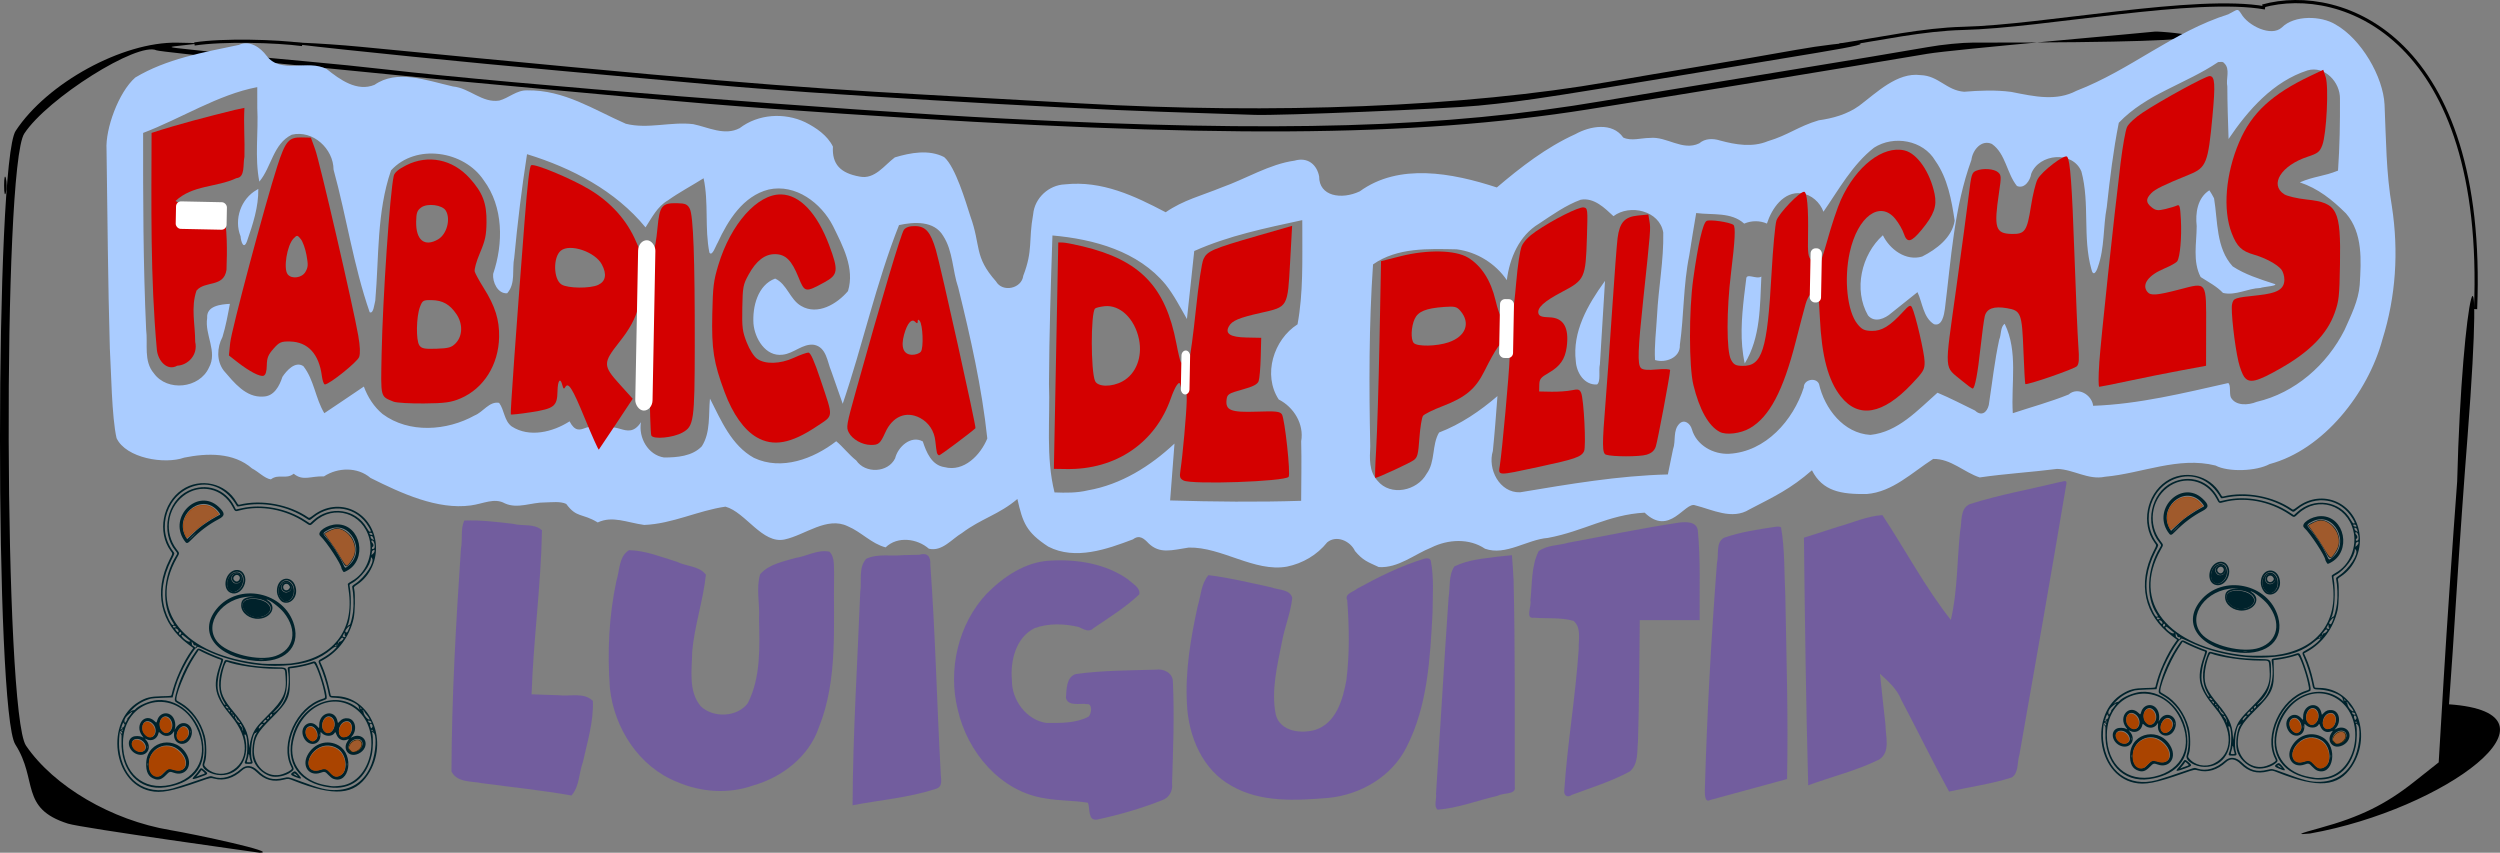 <?xml version="1.0" encoding="UTF-8" standalone="no"?>
<!-- Created with Inkscape (http://www.inkscape.org/) -->

<svg
   width="207.796mm"
   height="70.876mm"
   viewBox="0 0 207.796 70.876"
   version="1.1"
   id="svg5"
   sodipodi:docname="logoVectorial.svg"
   inkscape:version="1.1.1 (3bf5ae0d25, 2021-09-20)"
   xmlns:inkscape="http://www.inkscape.org/namespaces/inkscape"
   xmlns:sodipodi="http://sodipodi.sourceforge.net/DTD/sodipodi-0.dtd"
   xmlns="http://www.w3.org/2000/svg"
   xmlns:svg="http://www.w3.org/2000/svg">
  <rect x="0" y="0" width="207.796" height="70.876" fill="#808080" stroke="none"/>
  <sodipodi:namedview
     id="namedview7"
     pagecolor="#ffffff"
     bordercolor="#666666"
     borderopacity="1.0"
     inkscape:pageshadow="2"
     inkscape:pageopacity="0.0"
     inkscape:pagecheckerboard="0"
     inkscape:document-units="mm"
     showgrid="false"
     inkscape:zoom="1.0469406"
     inkscape:cx="421.7049"
     inkscape:cy="-72.592464"
     inkscape:window-width="1920"
     inkscape:window-height="1017"
     inkscape:window-x="-8"
     inkscape:window-y="-8"
     inkscape:window-maximized="1"
     inkscape:current-layer="layer1"
     fit-margin-top="0"
     fit-margin-left="0"
     fit-margin-right="0"
     fit-margin-bottom="0" />
  <defs
     id="defs2" />
  <g
     inkscape:label="Layer 1"
     inkscape:groupmode="layer"
     id="layer1"
     transform="translate(11.447,-93.29)">
    <path
       style="fill:#000000;stroke-width:0.302"
       d="m -5.802,161.747 c -4.026,-1.274 -2.471,-3.609 -4.372,-6.58 -1.714,-2.679 -1.69,-48.378 0.027,-50.995 2.617,-3.989 8.894,-7.418 13.43,-7.336 2.089,0.038 2.122,0.048 0.652,0.203 -1.548,0.163 -1.548,0.163 0.344,0.36 1.041,0.108 2.898,0.308 4.128,0.445 1.23,0.137 3.784,0.385 5.675,0.553 1.892,0.167 4.833,0.466 6.535,0.665 10.369,1.208 37.947,3.399 51.423,4.086 22.931,1.169 36.595,0.767 49.704,-1.461 2.081,-0.354 8.505,-1.413 14.275,-2.355 5.77,-0.941 11.497,-1.895 12.727,-2.12 1.23,-0.225 2.932,-0.382 3.784,-0.381 27.505,0.02 15.526,-0.979 15.147,-0.916 -0.378,0.064 -16.756,1.477 -18.931,1.847 -6.063,1.031 -21.473,3.556 -28.206,4.621 -14.722,2.329 -31.157,2.424 -61.915,0.359 -8.981,-0.603 -12.515,-0.895 -25.626,-2.118 -2.459,-0.229 -5.633,-0.525 -7.051,-0.657 -1.419,-0.132 -3.818,-0.368 -5.332,-0.524 C 19.104,99.287 14.257,98.809 9.847,98.38 5.437,97.951 1.707,97.543 1.558,97.472 c -1.555,-0.739 -9.065,3.991 -10.988,6.921 -1.814,2.764 -1.686,48.194 0.143,50.872 2.316,3.391 7.124,6.206 11.987,7.02 2.094,0.351 9.158,1.867 7.438,1.882 0,0 -14.79,-2.055 -15.941,-2.419 z m -5.155,-53.64 c -0.082,-0.327 -0.149,-0.059 -0.149,0.595 0,0.655 0.067,0.923 0.149,0.595 0.082,-0.327 0.082,-0.863 0,-1.191 z m 192.38,53.992 c 3.267,-0.894 5.411,-1.944 7.753,-3.798 l 2.077,-1.644 0.426,-7.11 c 0.234,-3.911 0.734,-11.218 1.11,-16.238 0.402,-15.923 2.367,-23.136 0.861,-3.704 -0.271,3.42 -0.668,9.016 -0.881,12.435 -0.213,3.42 -0.51,7.825 -0.659,9.79 10.456,0.739 -0.369,8.749 -11.546,10.739 -1.153,0.119 -1.014,0.043 0.86,-0.47 z M 85.284,102.587 c -8.933,-0.292 -29.947,-1.55 -36.977,-2.213 -2.365,-0.223 -8.324,-0.766 -13.243,-1.206 -7.377,-0.66 -17.909,-1.719 -21.842,-2.196 -2.378,-0.288 1.971,-0.117 5.332,0.21 28.268,2.749 35.09,3.328 46.952,3.982 4.067,0.224 9.795,0.545 12.727,0.713 16.269,0.932 32.187,0.287 44.028,-1.783 1.986,-0.347 5.469,-0.937 7.739,-1.311 2.27,-0.374 5.801,-0.981 7.845,-1.349 2.045,-0.368 4.289,-0.632 4.988,-0.588 0.961,0.061 0.183,0.262 -3.202,0.825 -23.372,3.889 -23.889,3.97 -28.206,4.4 -2.711,0.27 -16.565,0.843 -18.574,0.768 -0.568,-0.021 -3.973,-0.135 -7.567,-0.252 z"
       id="path197"
       sodipodi:nodetypes="sssssssssssssssssssssssssscssssssscsccsccsssssssscsssssssss"
       inkscape:export-filename="H:\Mega\Media\Trabajo suegrita\LogoNew.png"
       inkscape:export-xdpi="96"
       inkscape:export-ydpi="96" />
    <path
       id="path5524"
       style="fill:#725d9e;fill-opacity:1;stroke-width:0.179"
       d="m 159.805,133.346 c -2.529,0.615 -5.045,1.057 -7.506,1.838 -0.858,0.348 -0.659,1.479 -0.815,2.187 -0.271,2.45 -0.208,5.008 -0.781,7.446 -2.151,-2.73 -3.776,-5.823 -5.688,-8.711 -1.266,0.076 -2.47,0.63 -3.689,0.967 -0.944,0.303 -1.889,0.606 -2.833,0.909 0.08,6.861 0.167,13.723 0.355,20.582 1.961,-0.721 4.02,-1.217 5.896,-2.143 0.975,-0.622 0.525,-1.944 0.527,-2.893 -0.157,-1.412 -0.314,-2.823 -0.457,-4.236 0.705,0.643 1.431,1.282 1.784,2.196 1.34,2.522 2.581,5.095 3.96,7.597 1.733,-0.397 3.517,-0.626 5.209,-1.174 0.602,-0.388 0.436,-1.274 0.638,-1.888 1.331,-7.531 2.649,-15.065 3.918,-22.606 -0.024,-0.278 -0.366,-0.059 -0.521,-0.072 z" />
    <path
       id="path5563"
       style="fill:#725d9e;fill-opacity:1;stroke-width:0.179"
       d="m 136.23,137.062 c -1.496,0.218 -2.983,0.436 -4.402,0.932 -0.688,0.425 -0.388,1.409 -0.564,2.083 -0.482,6.3 -0.832,12.6 -1.008,18.917 0.004,0.276 -0.022,1.046 0.445,0.79 2.126,-0.584 4.275,-1.169 6.389,-1.742 0.108,-5.078 -0.053,-10.164 -0.145,-15.244 -0.098,-1.89 -0.027,-3.819 -0.355,-5.678 -0.108,-0.061 -0.239,-0.068 -0.359,-0.059 z" />
    <path
       id="path5602"
       style="fill:#725d9e;fill-opacity:1;stroke-width:0.179"
       d="m 128.131,136.725 c -3.095,0.46 -6.188,1.116 -9.235,1.676 -0.823,0.243 -1.745,0.181 -2.453,0.701 -0.629,1.248 -0.529,2.725 -0.685,4.085 0.12,0.466 -0.473,1.578 0.306,1.447 1.084,0.087 2.214,-0.038 3.266,0.258 0.682,0.538 0.417,1.564 0.444,2.332 -0.26,3.925 -0.937,7.831 -1.199,11.736 -0.072,0.45 0.26,0.675 0.638,0.394 1.611,-0.599 3.277,-1.114 4.791,-1.931 0.755,-0.607 0.606,-1.703 0.696,-2.496 0.11,-3.362 0.1,-6.728 0.148,-10.091 1.659,0 3.319,0 4.979,0 -0.028,-2.486 0.084,-5.015 -0.153,-7.451 -0.09,-0.756 -0.978,-0.727 -1.542,-0.66 z" />
    <path
       id="path5641"
       style="fill:#725d9e;fill-opacity:1;stroke-width:0.179"
       d="m 113.094,139.551 c -1.268,0.172 -2.484,0.248 -3.654,0.82 -0.501,0.736 -0.344,1.747 -0.483,2.602 -0.38,5.438 -0.687,10.881 -1.046,16.32 0.081,0.349 -0.222,1.032 0.141,1.297 1.707,-0.132 3.345,-0.781 5.013,-1.163 0.448,-0.27 1.542,-0.044 1.393,-0.772 -0.006,-5.717 0.036,-11.51 -0.098,-17.18 -0.036,-0.68 -0.086,-1.36 -0.137,-2.039 -0.376,0.038 -0.753,0.077 -1.129,0.115 z" />
    <path
       id="path5717"
       style="fill:#725d9e;fill-opacity:1;stroke-width:0.179"
       d="m 75.836,139.889 c -2.041,0.094 -3.862,1.326 -5.262,2.736 -2.39,2.542 -3.246,6.349 -2.413,9.654 0.797,3.522 3.554,6.816 7.254,7.368 1.179,0.215 2.387,0.166 3.567,0.369 0.187,0.462 -0.029,1.498 0.74,1.4 1.826,-0.39 3.641,-0.909 5.379,-1.595 0.624,-0.195 0.957,-0.79 0.872,-1.421 0.089,-2.805 0.199,-5.619 0.07,-8.423 0.007,-0.753 -0.762,-1.127 -1.428,-1.025 -2.248,0.065 -4.429,0.057 -6.652,0.365 -0.801,0.26 -0.758,1.302 -0.812,1.99 0.199,0.738 1.191,0.406 1.751,0.512 0.464,-0.077 0.402,0.811 0.115,1.047 -1.049,0.546 -2.322,0.519 -3.486,0.516 -1.663,-0.242 -2.889,-1.904 -2.869,-3.549 -0.15,-1.611 0.327,-3.563 1.887,-4.332 1.157,-0.424 2.474,-0.376 3.659,-0.097 0.403,0.176 0.855,0.494 1.245,0.091 1.299,-0.883 2.647,-1.717 3.795,-2.801 0.125,-0.55 -0.587,-0.91 -0.932,-1.242 -1.852,-1.317 -4.252,-1.695 -6.478,-1.563 z" />
    <path
       id="path5756"
       style="fill:#725d9e;fill-opacity:1;stroke-width:0.179"
       d="m 63.645,139.43 c -1.022,0.109 -2.135,-0.144 -3.09,0.303 -0.674,0.735 -0.358,1.865 -0.501,2.776 -0.231,5.904 -0.615,11.805 -0.636,17.714 2.295,-0.44 4.657,-0.627 6.887,-1.354 0.698,-0.182 0.43,-0.87 0.434,-1.411 -0.317,-5.746 -0.44,-11.519 -0.86,-17.24 0.037,-0.668 -0.232,-1.021 -0.932,-0.815 -0.434,0.009 -0.868,0.018 -1.302,0.027 z" />
    <path
       id="path5795"
       style="fill:#725d9e;fill-opacity:1;stroke-width:0.179"
       d="m 40.832,139.021 c -0.853,0.525 -0.766,1.694 -1.044,2.551 -0.627,2.923 -0.761,5.944 -0.542,8.918 0.353,3.328 2.422,6.541 5.594,7.797 1.982,0.855 4.257,1.017 6.306,0.293 2.422,-0.689 4.641,-2.394 5.472,-4.834 1.616,-4.03 1.182,-8.461 1.265,-12.704 -0.032,-0.617 0.083,-1.45 -0.393,-1.897 -0.967,-0.208 -1.888,0.391 -2.834,0.524 -1.016,0.299 -2.202,0.52 -2.923,1.353 -0.347,1.19 -0.015,2.446 -0.091,3.666 0.051,2.362 0.162,4.887 -0.932,7.049 -0.888,1.186 -2.887,1.244 -3.919,0.25 -1.044,-1.264 -0.722,-3.022 -0.703,-4.533 0.188,-2.163 0.914,-4.243 1.139,-6.395 -0.556,-0.742 -1.635,-0.681 -2.412,-1.077 -1.301,-0.392 -2.614,-0.938 -3.982,-0.962 z" />
    <path
       id="path5834"
       style="fill:#725d9e;fill-opacity:1;stroke-width:0.179"
       d="m 27.139,136.559 c -0.321,0.715 -0.122,1.568 -0.273,2.335 -0.415,6.169 -0.768,12.332 -0.788,18.522 0.469,0.931 1.67,0.792 2.518,0.969 2.486,0.334 4.984,0.59 7.455,1.025 0.676,-0.754 0.613,-1.867 0.953,-2.78 0.369,-1.67 0.896,-3.362 0.828,-5.079 -0.745,-0.748 -1.919,-0.352 -2.862,-0.477 -0.745,-0.017 -1.489,-0.05 -2.233,-0.076 0.153,-4.559 0.787,-9.088 0.865,-13.629 -0.637,-0.599 -1.632,-0.322 -2.423,-0.543 -1.366,-0.156 -2.656,-0.324 -4.04,-0.268 z" />
    <path
       id="path5982"
       style="fill:#725d9e;fill-opacity:1;stroke-width:0.126"
       d="m 106.963,139.721 c -1.982,0.595 -3.863,1.543 -5.625,2.508 -0.194,0.23 -1.09,0.393 -0.803,0.965 0.159,2.197 0.203,4.425 -0.071,6.614 -0.284,1.602 -0.844,3.574 -2.571,4.142 -1.187,0.346 -2.915,0.159 -3.295,-1.24 -0.411,-2.02 0.123,-4.088 0.51,-6.072 0.224,-1.228 0.724,-2.408 0.855,-3.647 -0.173,-0.726 -1.149,-0.656 -1.724,-0.877 C 92.502,141.739 90.76,141.307 89,141.096 c -0.616,0.698 -0.636,1.746 -0.905,2.613 -0.579,2.658 -1.038,5.35 -0.886,8.085 0.117,2.677 1.285,5.505 3.738,6.832 2.427,1.388 5.344,1.204 8.028,0.984 2.681,-0.267 5.287,-1.786 6.501,-4.249 1.744,-3.422 1.946,-7.359 2.148,-11.124 0.009,-1.447 0.131,-2.925 -0.149,-4.349 -0.07,-0.218 -0.329,-0.21 -0.512,-0.166 z" />
    <path
       style="fill:none;stroke:#000000;stroke-width:0.265px;stroke-linecap:butt;stroke-linejoin:miter;stroke-opacity:1"
       d="m 4.716,96.945 c 2.422,-0.372 6.833,-0.238 8.957,0.045"
       id="path25214"
       sodipodi:nodetypes="cc"
       inkscape:export-filename="H:\Mega\Media\Trabajo suegrita\LogoNew.png"
       inkscape:export-xdpi="96"
       inkscape:export-ydpi="96" />
    <path
       style="fill:none;stroke:#000000;stroke-width:0.265px;stroke-linecap:butt;stroke-linejoin:miter;stroke-opacity:1"
       d="m 141.451,97.034 c 3.432,-0.52 6.897,-1.295 10.275,-1.385 6.724,-0.158 19.327,-2.734 25.098,-1.701"
       id="path25420"
       sodipodi:nodetypes="ccc"
       inkscape:export-filename="H:\Mega\Media\Trabajo suegrita\LogoNew.png"
       inkscape:export-xdpi="96"
       inkscape:export-ydpi="96" />
    <path
       id="path24951"
       style="fill:#aaccff;fill-opacity:1;stroke-width:0.17"
       d="m 173.791,94.471 c -4.648,1.47 -8.119,4.616 -12.644,6.364 -1.671,0.876 -3.436,0.492 -5.425,0.093 -1.301,-0.17 -2.617,-0.118 -3.914,-0.011 -1.476,-0.113 -2.123,-1.337 -3.62,-1.383 -1.94,-0.255 -3.644,1.452 -5.114,2.555 -0.989,0.704 -2.165,1.036 -3.348,1.201 -1.692,0.497 -2.543,1.235 -4.234,1.737 -1.283,0.532 -2.681,0.292 -3.973,-0.058 -0.591,-0.187 -1.247,-0.18 -1.731,0.238 -1.394,0.663 -2.706,-0.606 -4.111,-0.451 -0.721,7.7e-4 -1.54,0.283 -2.201,-0.033 -0.914,-1.305 -2.772,-0.953 -3.971,-0.287 -2.419,1.094 -4.551,2.748 -6.537,4.437 -3.74,-1.225 -8.137,-2.042 -11.391,0.321 -1.535,0.725 -3.392,0.403 -3.378,-1.234 -0.179,-0.952 -0.915,-1.646 -2.05,-1.316 -2.077,0.286 -4.072,1.527 -6.04,2.221 -1.652,0.678 -3.202,1.052 -4.666,2.068 -2.597,-1.362 -5.299,-2.651 -8.373,-2.318 -1.344,0.049 -2.527,1.141 -2.643,2.491 -0.403,2.215 0.004,2.968 -0.822,5.106 -0.129,1.073 -1.728,1.414 -2.266,0.467 -1.853,-2.086 -1.229,-2.926 -2.135,-5.427 -0.375,-1.163 -1.224,-4.076 -2.172,-4.903 -1.273,-0.656 -2.797,-0.366 -4.1,0.023 -0.876,0.651 -1.668,1.855 -2.927,1.596 -1.599,-0.284 -2.309,-1.029 -2.22,-2.491 -0.454,-0.931 -1.399,-1.576 -2.311,-2.032 -1.734,-0.818 -3.903,-0.681 -5.441,0.497 -1.255,0.661 -2.613,-0.077 -3.859,-0.332 -1.862,-0.227 -3.774,0.432 -5.605,-0.034 -2.687,-1.175 -5.114,-2.816 -8.195,-2.775 -0.878,-0.028 -1.533,0.64 -2.322,0.849 -1.423,0.222 -2.481,-1.051 -3.852,-1.172 -2.258,-0.52 -4.646,-1.436 -6.515,-0.137 -1.458,0.6 -2.877,-0.43 -3.967,-1.302 -1.599,-0.856 -3.784,0.459 -4.997,-1.099 -0.514,-0.703 -1.426,-1.337 -2.312,-0.916 -2.938,0.618 -6.006,1.148 -8.612,2.71 -1.395,1.224 -2.494,4.28 -2.389,5.991 0.082,5.509 0.115,11.02 0.275,16.527 0.107,1.764 0.155,5.711 0.559,7.456 0.78,1.665 3.986,2.204 5.63,1.618 1.886,-0.381 4.095,-0.447 5.633,0.902 0.52,0.262 1.049,0.837 1.563,0.907 0.643,-0.496 1.265,0.04 1.897,-0.47 0.781,0.642 1.402,0.18 2.514,0.223 1.144,-0.755 2.793,-0.8 3.867,0.125 2.576,1.289 5.565,2.663 8.33,2.29 1.049,-0.139 1.972,-0.665 2.843,-0.171 1.065,0.48 2.216,-0.095 3.324,-0.079 0.578,-0.011 1.27,-0.109 1.771,0.12 0.888,1.2 1.291,0.737 2.622,1.543 1.231,-0.58 2.406,0.005 3.862,0.207 2.329,-0.088 4.491,-1.2 6.754,-1.52 1.673,0.457 3.065,3.131 4.918,2.727 1.704,-0.367 3.519,-1.942 5.252,-1.096 1.114,0.465 1.959,1.443 3.142,1.754 0.98,-0.958 2.624,-0.738 3.596,0.111 1.104,0.257 1.899,-0.804 2.755,-1.308 1.591,-1.198 3.062,-1.52 4.602,-2.825 0.446,1.969 0.724,2.756 2.566,3.959 2.251,1.161 4.891,0.209 7.047,-0.606 0.525,-0.407 0.915,-0.067 1.297,0.34 0.927,0.884 1.882,0.569 3.332,0.345 2.726,-0.066 5.482,2.073 8.171,1.582 1.308,-0.268 2.506,-0.974 3.339,-2.017 0.777,-0.637 1.926,-0.107 2.311,0.725 0.66,0.78 1.011,0.886 1.978,1.332 1.62,0.097 2.935,-1.055 4.37,-1.627 1.384,-0.687 3.142,-0.788 4.46,0.103 1.723,0.607 3.49,-0.766 5.222,-0.9 3.005,-0.56 5.008,-1.934 8.044,-2.1 2.079,2.015 3.343,-0.934 4.198,-0.611 1.451,0.366 3.074,1.24 4.51,0.343 2.144,-1.114 3.411,-1.701 5.197,-3.253 0.884,1.741 2.411,2.002 4.543,1.973 2.165,-0.166 3.789,-1.802 5.533,-2.916 1.468,-0.035 2.55,1.107 3.869,1.537 2.161,-0.316 4.271,-0.433 6.432,-0.709 1.363,0.034 2.591,0.948 3.982,0.652 3.059,-0.275 6.099,-1.707 9.191,-0.932 1.031,0.558 3.379,0.486 4.492,-0.122 4.471,-1.187 8.18,-5.905 9.382,-10.38 1.112,-3.56 1.352,-7.279 0.786,-11.001 -0.489,-2.815 -0.489,-5.63 -0.615,-8.491 -0.115,-2.317 -1.922,-5.449 -4.073,-6.665 -1.196,-0.732 -3.424,-0.797 -4.462,0.246 -0.881,0.817 -2.825,-0.153 -3.377,-1.133 -0.334,-0.501 -0.278,-0.359 -1.053,0.027 z m -0.354,4.086 c 0.507,0.48 0.112,1.292 0.247,1.916 0.004,1.457 0.056,2.913 0.104,4.369 1.628,-2.415 3.711,-4.781 6.564,-5.702 1.429,-0.412 2.72,0.986 2.694,2.36 0.012,1.99 -0.022,3.984 -0.16,5.971 -1.236,0.5 -1.95,0.453 -3.176,0.977 1.516,0.507 2.677,1.429 3.842,2.586 1.411,1.633 1.257,3.926 1.137,5.933 -0.106,1.326 -0.73,2.55 -1.261,3.75 -1.457,2.893 -4.117,5.235 -7.308,5.975 -0.69,0.286 -1.757,0.358 -2.15,-0.386 -0.127,-0.342 0.02,-1.032 -0.212,-1.178 -3.7,0.83 -7.415,1.755 -11.225,1.892 -0.111,-0.923 -1.28,-1.615 -2.039,-0.939 -1.508,0.611 -3.093,1.04 -4.641,1.553 -0.156,-2.473 0.458,-5.111 -0.674,-7.43 -0.368,0.251 -0.274,0.91 -0.453,1.311 -0.388,1.777 -0.586,3.61 -0.867,5.439 -0.158,0.636 -0.612,0.962 -1.148,0.459 -1.035,-0.503 -2.056,-1.036 -3.118,-1.481 -1.637,1.441 -3.277,3.268 -5.574,3.506 -2.236,-0.129 -3.816,-2.194 -4.275,-4.24 -0.264,-0.583 -1.284,-0.358 -1.263,0.3 -0.879,2.737 -3.173,5.342 -6.202,5.509 -1.33,0.066 -2.728,-0.714 -3.102,-2.045 -0.133,-0.466 -0.616,-0.854 -1.027,-0.463 -0.571,0.56 -0.282,1.442 -0.54,2.142 -0.136,0.696 -0.287,1.389 -0.427,2.084 -4.124,0.102 -8.197,0.803 -12.283,1.484 -1.709,0.055 -2.722,-1.935 -2.264,-3.434 0.155,-1.518 0.269,-3.041 0.383,-4.563 -1.45,1.246 -3.064,2.344 -4.854,3.029 -0.617,1.041 -0.291,2.424 -1.037,3.431 -0.776,1.418 -2.995,1.904 -4.08,0.574 -0.718,-0.776 -0.652,-1.872 -0.602,-2.844 -0.105,-5.045 -0.113,-10.098 0.231,-15.134 2.018,-1.421 4.607,-1.299 6.955,-1.254 1.668,0.212 3.221,1.171 4.166,2.561 0.231,-1.824 1.02,-3.696 2.654,-4.682 1.113,-0.736 2.233,-1.542 3.484,-2.002 1.115,-0.204 2.008,0.704 2.725,1.367 1.357,-1.03 3.831,-0.468 4.139,1.357 0.049,2.33 -0.405,4.597 -0.518,6.918 -0.067,1.232 -0.238,2.525 -0.165,3.683 0.873,0.27 2.116,-0.193 2.061,-1.251 0.347,-2.446 0.28,-4.978 0.784,-7.445 0.174,-1.177 0.382,-2.349 0.575,-3.523 1.334,0.179 2.909,-0.105 3.99,0.881 0.594,-0.261 1.295,-0.268 1.889,-0.004 0.396,-1.244 1.381,-2.702 2.867,-2.516 0.838,0.107 1.547,0.751 1.832,1.531 1.28,-1.851 2.403,-3.912 4.197,-5.32 1.638,-1.061 4.094,-0.64 5.104,1.092 1.026,1.449 1.347,3.267 1.605,4.977 -0.225,1.413 -1.518,2.375 -2.705,2.977 -1.349,0.402 -2.693,-0.598 -3.262,-1.771 -1.796,1.616 -2.453,4.534 -1.236,6.664 0.548,0.649 1.42,0.264 1.941,-0.201 0.733,-0.566 1.439,-1.168 2.172,-1.734 0.417,0.884 0.476,2.106 1.37,2.665 0.677,0.206 0.841,-0.791 0.907,-1.269 0.517,-4.159 0.761,-8.415 2.205,-12.385 0.089,-0.8 0.821,-1.723 1.701,-1.33 1.155,0.808 1.23,2.443 2.084,3.496 0.633,0.265 1.105,-0.467 1.184,-1.013 0.643,-1.684 3.457,-1.946 4.175,-0.186 0.709,2.643 0.087,5.467 0.824,8.105 0.154,0.686 0.432,0.204 0.545,-0.183 0.57,-1.589 0.425,-3.317 0.736,-4.96 0.258,-2.349 0.537,-4.699 1,-7.017 2.273,-2.393 5.588,-3.238 8.26,-5.047 0.185,0.002 0.382,-0.075 0.512,0.105 z M 9.937,102.241 c 0.108,2.047 -0.227,4.119 0.172,6.145 1.018,-1.219 1.141,-3.139 2.697,-3.9 1.752,-0.414 3.463,1.168 3.471,2.903 1.081,3.929 1.662,7.997 3.002,11.851 0.323,0.172 0.382,-0.684 0.466,-0.956 0.318,-3.615 0.109,-7.347 1.309,-10.83 2.057,-2.261 6.065,-1.643 7.701,0.814 1.654,2.224 1.645,5.257 0.787,7.789 -0.065,0.682 0.386,1.671 1.168,1.608 0.727,-0.821 0.386,-1.965 0.586,-2.957 0.271,-2.877 0.618,-5.746 1.062,-8.602 3.721,1.139 7.346,3.033 9.85,6.084 0.53,-0.81 0.971,-1.725 1.852,-2.241 0.952,-0.676 1.988,-1.221 2.974,-1.843 0.439,2.039 0.077,4.143 0.484,6.182 0.238,0.358 0.531,-0.591 0.688,-0.826 0.857,-1.857 2.11,-3.88 4.229,-4.418 2.249,-0.499 4.376,1.115 5.358,3.037 0.809,1.654 1.819,3.51 1.244,5.402 -0.909,1.071 -2.525,2.049 -3.9,1.234 -0.934,-0.54 -1.161,-1.817 -2.156,-2.273 -1.456,0.542 -1.892,2.348 -1.801,3.746 0.102,1.234 1.011,2.766 2.421,2.582 0.922,-0.092 1.675,-0.947 2.608,-0.824 1.047,0.201 1.106,1.428 1.436,2.188 l 0.953,2.717 c 1.674,-4.915 2.767,-10.018 4.68,-14.854 1.25,-0.275 2.916,-0.376 3.668,0.894 0.833,1.282 0.767,2.887 1.254,4.299 1.02,4.136 1.964,8.302 2.416,12.543 -0.562,1.373 -1.942,2.808 -3.559,2.382 -1.068,-0.153 -1.507,-1.237 -1.802,-2.136 -0.994,-0.542 -2.074,0.458 -2.3,1.405 -0.599,1.218 -2.489,1.285 -3.233,0.175 -0.598,-0.465 -1.134,-1.169 -1.664,-1.596 -1.881,1.46 -4.546,2.47 -6.842,1.381 -1.875,-1.039 -2.725,-3.112 -3.652,-4.926 -0.13,1.295 0.069,2.81 -0.678,3.967 -0.792,0.832 -2.062,0.929 -3.139,0.93 -1.34,-0.208 -2.141,-1.662 -1.916,-2.938 -1.152,1.785 -2.302,-0.662 -3.455,1.122 -0.824,-1.801 -1.586,0.541 -2.482,-1.189 -1.386,0.893 -3.342,1.378 -4.811,0.422 -0.636,-0.475 -0.604,-1.374 -1.045,-1.959 -0.817,-0.15 -1.332,0.773 -2.037,1.049 -2.31,1.283 -5.446,1.509 -7.645,-0.117 -0.719,-0.599 -1.242,-1.411 -1.559,-2.287 -1.09,0.747 -2.192,1.475 -3.287,2.215 -0.744,-1.231 -0.845,-2.771 -1.741,-3.91 -0.669,-0.446 -1.384,0.355 -1.74,0.887 -0.246,0.76 -0.699,1.638 -1.619,1.641 -1.429,0.095 -2.414,-1.18 -3.252,-2.148 -0.623,-0.817 -0.573,-1.931 -0.113,-2.806 0.276,-0.9 0.444,-1.829 0.616,-2.753 -0.751,0.043 -1.962,0.157 -1.889,1.178 -0.222,1.392 0.887,2.791 0.147,4.124 -0.785,1.733 -3.458,2.021 -4.574,0.475 -0.876,-1.023 -0.488,-2.426 -0.645,-3.643 -0.247,-5.443 -0.258,-10.893 -0.251,-16.341 3.084,-1.162 6.245,-3.199 9.488,-3.806 z m -0.033,6.824 c -1.326,0.738 -1.924,2.462 -1.355,3.866 0.023,0.404 0.25,1.174 0.535,0.406 0.487,-1.405 0.961,-2.838 0.939,-4.348 l -0.084,0.054 z m 162.287,0.041 c -0.995,0.635 -1.172,1.898 -1.053,2.976 -0.001,1.407 -0.353,2.923 0.33,4.235 0.638,0.412 1.334,0.766 1.857,1.32 1.043,0.247 2.049,-0.378 3.094,-0.41 0.275,-0.111 1.752,-0.191 1.091,-0.368 -1.158,-0.379 -2.361,-0.757 -3.378,-1.427 -1.399,-1.534 -1.231,-3.748 -1.549,-5.656 -0.103,-0.214 -0.283,-0.513 -0.393,-0.67 z m -75.391,3.135 c -0.008,2.671 0.088,5.366 -0.398,8.006 -1.995,1.27 -2.905,4.204 -1.562,6.248 1.256,0.636 2.119,2.052 1.865,3.473 0.044,1.649 0.003,3.299 -0.002,4.948 -3.629,0.117 -7.261,0.078 -10.891,-0.031 0.121,-1.576 0.25,-3.15 0.363,-4.727 -2.012,1.885 -4.449,3.411 -7.199,3.889 -0.907,0.22 -1.847,0.207 -2.773,0.172 -0.738,-2.964 -0.352,-6.038 -0.46,-9.056 0.019,-4.102 0.151,-8.202 0.288,-12.302 3.438,0.305 7.128,1.308 9.407,4.081 0.702,0.88 1.213,1.892 1.771,2.866 0.202,-1.885 0.406,-3.769 0.607,-5.654 2.858,-1.278 5.937,-1.908 8.98,-2.568 10e-4,0.218 0.003,0.436 0.004,0.654 z m 36.719,5.664 c -0.205,1.821 -0.359,3.737 0.055,5.592 1.325,-2.166 1.261,-4.775 1.381,-7.221 -0.413,0.275 -1.262,-0.35 -1.261,0.216 -0.058,0.471 -0.116,0.942 -0.174,1.413 z m -11.613,-1.195 c -1.381,1.913 -2.675,4.156 -2.374,6.609 0.057,0.952 0.709,1.991 1.765,1.93 0.331,-0.254 0.114,-1.172 0.237,-1.679 0.142,-2.312 0.284,-4.624 0.425,-6.936 z"
       sodipodi:nodetypes="ccccccccccccccccccccccccccccccccccccccccccccccccccccccccccccccccccccccccccccccccccccccccccccccccccccccccccccccccccccccccccccccccccccccccccccccccccccccccccccccccccccccccccccccccccccccccccccccccccccccccccccccccccccccccccccccccccccccccccccccccccccccccccccccccccccscccsscccccc" />
    <g
       id="g27050-3"
       transform="matrix(0.165,0,0,0.165,24.017,127.952)"
       inkscape:export-filename="H:\Mega\Media\Trabajo suegrita\LogoNew.png"
       inkscape:export-xdpi="96"
       inkscape:export-ydpi="96">
      <path
         style="fill:#00222b;stroke-width:0.265"
         d="m -139.352,188.356 c -18.785,-4.142 -22.655,-34.79 -5.668,-44.882 3.645,-2.166 5.755,-2.686 11.425,-2.82 4.963,-0.117 4.963,-0.117 5.116,-0.816 1.509,-6.894 5.811,-16.434 10.04,-22.263 l 0.864,-1.191 -2.651,-1.984 c -13.925,-10.422 -17.426,-26.399 -9.318,-42.529 1.7,-3.382 1.65,-2.947 0.518,-4.523 -6.766,-9.418 -4.027,-24.005 5.765,-30.706 9.194,-6.292 22.058,-3.378 27.478,6.225 0.677,1.2 0.922,1.433 1.384,1.317 11.147,-2.798 25.335,-0.149 34.86,6.507 0.361,0.252 0.773,0.05 2.381,-1.171 12.765,-9.692 29.721,-2.127 31.504,14.055 0.908,8.245 -2.755,16.431 -9.3,20.783 -1.803,1.199 -1.803,1.199 -1.53,2.457 0.568,2.621 0.386,11.55 -0.298,14.62 -2.01,9.017 -7.626,16.678 -15.333,20.915 l -1.588,0.873 0.915,2.005 c 1.339,2.936 2.857,7.667 3.662,11.416 0.388,1.809 0.751,3.437 0.807,3.619 0.07,0.23 0.77,0.331 2.292,0.333 17.866,0.015 27.408,22.991 16.441,39.587 -6.805,10.297 -17.052,11.126 -37.367,3.024 -2.744,-1.094 -2.744,-1.094 -4.879,-0.555 -5.51,1.393 -9.69,0.253 -13.781,-3.76 -2.694,-2.642 -5.144,-2.964 -7.313,-0.961 -4.328,3.997 -9.253,5.495 -13.99,4.257 -1.962,-0.513 -1.962,-0.513 -7.144,1.31 -14.405,5.068 -19.711,6.087 -25.29,4.857 z m 11.509,-1.284 c 2.143,-0.579 9.229,-2.907 17.009,-5.588 2.059,-0.709 2.06,-0.71 3.44,-0.241 4.375,1.486 9.368,0.063 13.9,-3.962 2.487,-2.209 5.668,-1.893 8.416,0.834 4.111,4.08 7.595,5.068 13.074,3.708 2.316,-0.575 2.316,-0.575 7.701,1.424 11.137,4.134 14.075,4.846 19.143,4.641 8.125,-0.329 14.201,-4.886 17.36,-13.02 2.301,-5.926 2.797,-15.044 0.867,-15.939 -0.645,-0.299 -0.676,-0.283 -0.498,0.265 0.573,1.764 0.449,7.979 -0.218,10.933 -2.706,11.974 -10.509,17.943 -21.464,16.418 -15.214,-2.117 -22.276,-12.142 -18.389,-26.106 4.51,-16.203 22.223,-23.228 33.451,-13.268 0.459,0.407 0.597,0.47 0.331,0.15 -0.252,-0.302 -0.459,-0.802 -0.459,-1.111 0,-1.827 -6.493,-4.521 -11.45,-4.75 -3.63,-0.168 -3.313,0.119 -4.088,-3.71 -0.685,-3.386 -2.47,-9 -3.88,-12.208 -1.244,-2.829 -1.27,-2.727 1.023,-3.993 4.181,-2.308 7.901,-5.649 7.739,-6.951 -0.105,-0.843 -0.107,-0.841 -0.149,0.134 -0.039,0.905 -0.109,0.992 -0.799,0.992 -0.495,0 -1.159,0.347 -1.918,1.002 -6.335,5.466 -13.138,7.848 -24.313,8.511 -12.815,0.761 -27.711,-2.193 -39.369,-7.807 -3.114,-1.5 -4.081,-1.863 -4.192,-1.573 -0.079,0.207 -0.355,0.443 -0.614,0.525 -0.785,0.249 -4.187,5.557 -6.362,9.925 -2.524,5.07 -3.646,8.037 -4.95,13.097 l -0.477,1.852 -5.025,0.167 c -2.764,0.092 -5.442,0.288 -5.951,0.435 -3.856,1.115 -6.54,2.656 -9.245,5.308 -1.246,1.221 -1.814,1.849 -1.263,1.396 0.551,-0.453 1.28,-0.824 1.621,-0.824 0.341,0 0.783,-0.199 0.983,-0.443 1.592,-1.94 7.269,-4.358 11.001,-4.684 12.221,-1.069 23.368,10.809 23.434,24.97 0.049,10.411 -6.831,17.206 -19.201,18.966 -13.167,1.873 -22.607,-8.116 -22.099,-23.385 0.083,-2.485 0.028,-3.269 -0.235,-3.37 -0.188,-0.072 -0.331,-0.463 -0.316,-0.867 0.026,-0.72 0.03,-0.722 0.206,-0.094 0.22,0.788 0.713,1.006 0.713,0.316 0,-0.519 -0.831,-1.23 -1.035,-0.886 -0.485,0.817 -0.78,6.147 -0.486,8.791 1.737,15.619 12.854,23.852 27.035,20.02 z m 10.052,-5.199 c 0.155,-0.289 0.757,-1.033 1.338,-1.654 0.581,-0.62 1.382,-1.634 1.778,-2.252 0.906,-1.411 1.105,-1.403 2.874,0.107 1.939,1.656 1.842,1.817 -1.887,3.155 -3.659,1.313 -4.535,1.45 -4.103,0.643 z m 4.566,-1.74 c 1.785,-0.559 1.791,-0.573 0.618,-1.611 -0.886,-0.784 -0.908,-0.789 -1.159,-0.247 -0.141,0.304 -0.77,1.133 -1.398,1.843 -1.064,1.202 -1.089,1.263 -0.362,0.891 0.429,-0.22 1.464,-0.614 2.301,-0.876 z m 46.964,1.151 c -2.294,-0.916 -2.531,-1.341 -1.267,-2.275 1.128,-0.834 1.368,-0.752 2.881,0.988 2.099,2.413 1.8,2.651 -1.614,1.287 z m 0.68,-1.039 c -0.603,-0.603 -0.965,-0.778 -1.318,-0.636 -0.404,0.162 -0.285,0.298 0.704,0.803 1.57,0.801 1.58,0.798 0.614,-0.167 z m -13.043,0.689 c -4.079,-1.144 -7.953,-5.032 -8.864,-8.897 -0.884,-3.751 0.092,-10.835 1.771,-12.858 0.155,-0.187 0.206,-0.417 0.112,-0.51 -0.093,-0.093 -0.17,-0.031 -0.17,0.139 0,0.17 -0.167,0.309 -0.372,0.309 -1.709,0 -3.048,10.058 -1.826,13.717 0.572,1.712 0.402,1.894 -1.762,1.894 -2.091,0 -2.232,-0.187 -1.486,-1.971 1.327,-3.177 1.108,-12.846 -0.291,-12.846 -0.24,0 -0.333,0.173 -0.249,0.463 3.142,10.825 -2.335,20.065 -11.873,20.032 -5.036,-0.017 -9.947,-3.069 -9.187,-5.71 3.401,-11.829 -1.976,-24.88 -12.582,-30.542 -1.727,-0.922 -1.796,-1.238 -0.981,-4.47 1.869,-7.411 5.176,-14.593 9.786,-21.251 1.581,-2.284 1.24,-2.249 4.795,-0.485 1.583,0.785 4.009,1.862 5.392,2.393 1.382,0.531 2.841,1.093 3.241,1.25 0.914,0.358 0.914,0.359 -0.192,3.454 -1.728,4.834 -2.393,9.847 -1.713,12.906 0.604,2.715 2.818,7.144 3.572,7.144 0.261,0 0.14,-0.366 -0.407,-1.228 -3.308,-5.216 -3.519,-11.5 -0.644,-19.145 1.035,-2.751 0.738,-2.622 4.004,-1.748 7.774,2.079 12.932,2.811 21.364,3.035 7.416,0.197 6.811,-0.366 6.856,6.386 0.049,7.29 -1.523,11.302 -6.163,15.726 -1.383,1.319 -0.899,1.32 0.645,7.9e-4 5.082,-4.341 7.369,-12.061 5.989,-20.216 -0.339,-2.006 -0.337,-2.008 2.684,-2.368 2.766,-0.33 7.21,-1.327 8.988,-2.016 1.756,-0.681 2.215,-0.541 2.855,0.87 2.537,5.591 5.357,15.469 4.968,17.403 -0.059,0.295 -0.821,0.691 -2.257,1.173 -12.386,4.151 -20.453,21.932 -14.894,32.828 0.788,1.545 0.681,1.948 -0.809,3.041 -2.742,2.013 -7.299,2.941 -10.302,2.099 z m 4.635,-0.676 c 1.775,-0.328 4.383,-1.47 5.511,-2.411 0.76,-0.635 0.76,-0.635 0.203,-1.726 -5.849,-11.464 2.662,-30.013 15.64,-34.087 1.745,-0.548 1.684,-0.319 0.99,-3.725 -1.157,-5.683 -4.412,-14.525 -5.252,-14.267 -0.239,0.073 -1.218,0.374 -2.175,0.667 -2.106,0.645 -6.135,1.479 -8.338,1.725 l -1.612,0.18 0.121,4.543 c 0.263,9.897 -0.758,12.14 -9.47,20.815 -7.004,6.974 -8.314,9.322 -8.652,15.51 -0.428,7.834 5.95,14.086 13.034,12.776 z m -24.972,-1.628 c 9.547,-4.731 9.798,-16.839 0.577,-27.849 -8.357,-9.979 -9.514,-14.94 -5.939,-25.47 1.012,-2.981 1.012,-2.981 0.321,-3.152 -1.174,-0.291 -6.939,-2.72 -8.939,-3.765 l -1.899,-0.992 -2.112,3.197 c -4.674,7.075 -10.334,21.228 -8.897,22.247 0.205,0.146 1.095,0.674 1.977,1.175 5.532,3.139 10.16,9.485 12.073,16.553 0.985,3.638 1.069,10.377 0.165,13.073 -0.538,1.604 -0.545,1.728 -0.121,2.266 2.96,3.756 8.378,4.908 12.794,2.72 z m 10.132,-5.789 c -0.212,-0.6 -0.387,-1.404 -0.389,-1.786 -0.002,-0.382 -0.119,-0.873 -0.261,-1.091 -0.209,-0.324 -0.257,-0.291 -0.261,0.175 -0.002,0.314 -0.23,1.297 -0.505,2.183 -0.501,1.611 -0.501,1.611 0.65,1.611 1.151,0 1.151,0 0.766,-1.092 z m 0.512,-11.212 c 1.261,-3.941 2.565,-5.73 8.362,-11.476 7.887,-7.817 9.534,-11.406 8.879,-19.348 -0.361,-4.378 0.155,-3.969 -4.998,-3.969 -8.083,-2.6e-4 -19.865,-1.712 -24.552,-3.566 -0.88,-0.348 -2.774,6.001 -3.05,10.225 -0.356,5.452 0.991,8.515 6.788,15.433 5.179,6.181 7.039,10.126 7.362,15.61 0.156,2.646 0.156,2.646 0.344,0.926 0.103,-0.946 0.493,-2.672 0.865,-3.836 z m -4.218,-4.299 c -0.279,-1.296 -0.983,-2.712 -1.349,-2.712 -0.54,0 -0.43,0.404 0.3,1.097 0.361,0.343 0.659,0.822 0.661,1.064 0.005,0.499 0.27,1.278 0.435,1.278 0.06,0 0.039,-0.327 -0.048,-0.728 z m 9.262,-1.592 c 0.912,-0.977 0.975,-1.12 0.494,-1.12 -0.631,0 -2.06,1.703 -1.793,2.136 0.095,0.154 0.191,0.241 0.213,0.193 0.022,-0.048 0.51,-0.592 1.086,-1.208 z m -10.968,-2.179 c -0.156,-0.291 -0.405,-0.529 -0.554,-0.529 -0.149,0 -0.202,-0.111 -0.119,-0.246 0.084,-0.135 0.013,-0.332 -0.158,-0.438 -0.193,-0.12 -0.239,-0.077 -0.121,0.114 0.104,0.168 0.063,0.305 -0.091,0.305 -0.154,0 -0.283,-0.208 -0.286,-0.463 -0.003,-0.255 -0.239,-0.761 -0.523,-1.124 -0.921,-1.177 -0.642,0.193 0.331,1.628 0.859,1.266 2.134,1.898 1.521,0.753 z m 13.185,-0.086 c 0.563,-0.599 0.531,-0.973 -0.083,-0.973 -0.167,0 -0.567,0.357 -0.89,0.794 -0.756,1.023 0.042,1.169 0.973,0.179 z m 1.471,-1.656 c 0.303,-0.789 0.16,-0.986 -0.369,-0.508 -0.291,0.263 -0.529,0.58 -0.529,0.702 0,0.396 0.732,0.237 0.898,-0.195 z m 1.748,-1.871 c 0,-0.441 -0.321,-0.458 -0.741,-0.038 -0.614,0.614 -0.414,1.439 0.212,0.873 0.291,-0.263 0.529,-0.639 0.529,-0.835 z m -19.315,0.438 c 0,-0.295 -0.176,-0.529 -0.399,-0.529 -0.333,0 -0.344,0.088 -0.069,0.529 0.182,0.291 0.361,0.529 0.399,0.529 0.038,0 0.069,-0.238 0.069,-0.529 z m -0.529,-1.158 c 0,-0.055 -0.179,-0.248 -0.397,-0.429 -0.325,-0.27 -0.397,-0.252 -0.397,0.1 0,0.236 0.179,0.429 0.397,0.429 0.218,0 0.397,-0.045 0.397,-0.1 z m -1.323,-1.192 c 0,-0.324 -0.236,-0.543 -0.676,-0.627 -0.676,-0.129 -0.676,-0.129 -0.086,0.498 0.711,0.757 0.762,0.765 0.762,0.129 z m -1.189,-1.881 c -0.578,-0.639 -1.245,-0.712 -1.015,-0.112 0.155,0.405 1.165,0.946 1.386,0.742 0.06,-0.055 -0.108,-0.339 -0.372,-0.631 z m -28.964,39.152 c 14.371,-3.185 19.857,-15.387 13.136,-29.218 -9.99,-20.558 -36.957,-14.584 -36.957,8.188 0,15.088 10.16,24.058 23.821,21.031 z m -7.684,-2.888 c -3.323,-1.011 -4.686,-3.579 -4.437,-8.356 0.599,-11.455 15.607,-13.969 20.71,-3.469 2.706,5.568 -1.211,10.58 -6.747,8.632 -2.094,-0.737 -2.214,-0.702 -4.036,1.164 -2.016,2.066 -3.529,2.625 -5.491,2.028 z m 2.583,-1.622 c 0.445,-0.155 1.419,-0.984 2.165,-1.842 1.619,-1.862 2.518,-2.154 4.451,-1.447 6.466,2.366 8.834,-3.805 3.504,-9.129 -6.643,-6.636 -17.137,-1.139 -15.635,8.19 0.541,3.36 2.874,5.149 5.515,4.228 z m -6.364,-6.399 c -0.063,-0.327 -0.115,-0.059 -0.115,0.595 0,0.655 0.052,0.923 0.115,0.595 0.063,-0.327 0.063,-0.863 0,-1.191 z m -5.28,-4.545 c -4.277,-1.526 -5.629,-7.045 -2.142,-8.742 1.144,-0.557 3.462,-0.519 4.628,0.075 0.943,0.481 0.943,0.481 0.087,-0.641 -4.094,-5.364 1.523,-11.944 6.264,-7.338 0.965,0.938 0.965,0.938 1.378,-0.483 1.051,-3.615 5.163,-4.652 7.572,-1.908 1.374,1.565 1.882,4.371 1.193,6.593 -0.088,0.284 0.089,0.069 0.393,-0.48 3.109,-5.6 10.132,-1.866 7.83,4.162 -2.109,5.523 -8.984,4.335 -8.563,-1.48 0.113,-1.565 0.113,-1.565 -0.4,-0.754 -1.386,2.189 -4.433,2.416 -6.44,0.481 -0.833,-0.804 -0.833,-0.804 -1.001,-0.039 -0.64,2.916 -3.496,4.321 -6.091,2.998 -1.025,-0.523 -1.025,-0.523 -0.351,0.198 3.634,3.884 0.541,9.104 -4.359,7.355 z m 3.583,-1.742 c 2.287,-1.799 -0.215,-5.95 -3.586,-5.95 -2.371,0 -3.259,1.963 -1.922,4.245 1.158,1.976 4.032,2.866 5.507,1.705 z m 1.694,-2.312 c -0.067,-0.255 -0.121,-0.046 -0.121,0.463 0,0.509 0.054,0.718 0.121,0.463 0.067,-0.255 0.067,-0.671 0,-0.926 z m 18.868,-3.221 c 2.219,-1.562 2.725,-4.479 1.065,-6.139 -1.415,-1.415 -3.439,-0.656 -4.642,1.739 -1.664,3.316 0.803,6.352 3.576,4.4 z m -15.752,-1.971 c 1.666,-1.666 1.175,-4.973 -0.982,-6.614 -2.33,-1.773 -4.697,-0.505 -4.697,2.515 0,3.376 3.718,6.06 5.679,4.099 z m 18.581,-2.481 c -0.067,-0.255 -0.121,-0.046 -0.121,0.463 0,0.509 0.054,0.718 0.121,0.463 0.067,-0.255 0.067,-0.671 0,-0.926 z m -10.637,0.419 c 1.966,-1.547 1.946,-5.031 -0.04,-6.896 -2.845,-2.671 -6.126,1.329 -4.332,5.282 0.9,1.983 2.944,2.738 4.372,1.615 z m 88.11,26.866 c 14.435,-3.715 18.58,-27.488 6.575,-37.712 -11.94,-10.17 -29.111,-1.625 -32.486,16.165 -2.062,10.87 4.874,19.763 16.914,21.685 1.019,0.163 2.15,0.346 2.514,0.407 1.141,0.191 4.826,-0.118 6.482,-0.544 z m -5.556,-3.148 c -0.639,-0.238 -1.647,-1.023 -2.543,-1.98 -1.636,-1.747 -1.829,-1.799 -3.939,-1.056 -5.558,1.955 -9.447,-3.119 -6.645,-8.671 3.133,-6.207 10.233,-8.431 15.948,-4.996 7.849,4.717 5.314,19.731 -2.82,16.703 z m 3.575,-1.779 c 4.009,-2.034 3.238,-10.437 -1.23,-13.397 -3.856,-2.554 -8.685,-2.051 -11.983,1.248 -5.123,5.123 -2.932,11.503 3.184,9.273 2.228,-0.812 3.085,-0.58 4.662,1.266 1.938,2.267 3.278,2.669 5.367,1.61 z m 3.359,-6.085 c -0.063,-0.327 -0.115,-0.059 -0.115,0.595 0,0.655 0.052,0.923 0.115,0.595 0.063,-0.327 0.063,-0.863 0,-1.191 z m 1.533,-4.524 c -2.388,-1.11 -3.014,-4.009 -1.387,-6.427 0.915,-1.36 0.915,-1.36 0.035,-0.992 -2.44,1.019 -4.627,-0.025 -5.64,-2.692 -0.442,-1.165 -0.504,-1.222 -0.775,-0.717 -1.061,1.982 -4.714,2.078 -6.483,0.17 -0.699,-0.754 -0.699,-0.754 -0.7,0.963 -0.003,5.334 -6.168,6.197 -8.492,1.188 -2.486,-5.357 3.233,-9.797 6.981,-5.419 0.874,1.022 0.874,1.022 0.875,-0.748 0.004,-6.668 8.033,-8.278 9.238,-1.853 0.179,0.957 0.179,0.957 1.098,-0.06 1.105,-1.223 2.348,-1.681 4.105,-1.512 3.824,0.367 4.956,5.951 1.875,9.246 -0.665,0.711 -0.665,0.711 0.409,0.18 4.071,-2.014 7.937,1.243 6.255,5.269 -1.143,2.736 -5.006,4.515 -7.394,3.405 z m 3.838,-1.76 c 1.394,-0.711 2.38,-2.197 2.38,-3.586 0,-3.339 -4.974,-3.11 -6.627,0.306 -1.375,2.84 1.205,4.833 4.247,3.281 z m -21.513,-5.279 c 2.968,-1.81 0.213,-8.154 -3.038,-6.995 -2.66,0.948 -2.188,5.468 0.734,7.022 1.146,0.61 1.263,0.608 2.305,-0.027 z m 16.212,-1.992 c 3.311,-1.712 3.132,-7.729 -0.227,-7.641 -4.277,0.112 -5.656,7.987 -1.406,8.026 0.48,0.004 1.215,-0.169 1.633,-0.385 z m -14.097,-1.128 c -0.067,-0.255 -0.121,-0.046 -0.121,0.463 0,0.509 0.054,0.718 0.121,0.463 0.067,-0.255 0.067,-0.671 0,-0.926 z m 6.116,-1.254 c 2.318,-1.95 2.193,-6.168 -0.22,-7.415 -3.254,-1.683 -6.062,4.438 -3.302,7.198 1.109,1.109 2.371,1.187 3.523,0.217 z m 20.902,-0.54 c -0.291,-0.638 -0.734,-0.474 -0.734,0.272 0,0.146 0.101,0.106 0.224,-0.088 0.18,-0.284 0.255,-0.271 0.385,0.066 0.088,0.23 0.222,0.419 0.296,0.419 0.074,0 -0.002,-0.301 -0.17,-0.669 z m -126.07,-0.466 c -0.081,-0.131 -0.261,-0.118 -0.409,0.03 -0.146,0.146 -0.177,0.407 -0.069,0.58 0.148,0.24 0.247,0.233 0.409,-0.03 0.118,-0.19 0.149,-0.452 0.069,-0.58 z m -0.295,-0.765 c -0.365,-0.146 -0.338,-0.183 0.144,-0.198 0.761,-0.024 1.533,-1.605 0.952,-1.95 -0.196,-0.116 -0.362,-0.414 -0.37,-0.661 -0.008,-0.247 -0.29,0.265 -0.628,1.138 -0.338,0.873 -0.563,1.677 -0.5,1.786 0.063,0.109 -0.011,0.198 -0.166,0.198 -0.154,0 -0.28,0.108 -0.28,0.24 0,0.132 0.292,0.102 0.649,-0.066 0.558,-0.263 0.586,-0.331 0.198,-0.486 z m 126.082,-1.457 c -0.598,-1.313 -1.516,-0.793 -1.023,0.579 0.426,1.185 0.431,1.188 0.865,0.612 0.34,-0.451 0.375,-0.715 0.158,-1.191 z M -151.158,153.029 c 0.327,-0.582 0.498,-1.06 0.379,-1.062 -0.118,-0.002 -0.096,-0.091 0.05,-0.198 0.368,-0.27 2.513,-3.113 2.513,-3.332 0,-0.098 -0.646,0.33 -1.436,0.95 -1.841,1.447 -2.691,2.71 -2.582,3.84 0.109,1.13 0.355,1.085 1.076,-0.198 z m 123.324,0.86 c -0.009,-0.438 -0.429,-0.788 -1.096,-0.911 -0.655,-0.121 -0.684,-0.088 -0.421,0.49 0.262,0.575 1.527,0.927 1.516,0.422 z m -1.195,-2.199 c -0.23,-0.445 -0.829,-1.263 -1.33,-1.818 -0.501,-0.555 -0.911,-1.124 -0.911,-1.266 0,-0.142 -0.238,-0.473 -0.529,-0.737 -0.3,-0.272 -0.529,-0.347 -0.529,-0.173 0,0.168 0.119,0.306 0.265,0.306 0.146,0 0.265,0.315 0.265,0.7 0,0.881 1.2,2.804 2.097,3.361 0.994,0.617 1.142,0.535 0.673,-0.373 z m -3.962,-5.013 c -0.264,-0.292 -0.538,-0.473 -0.608,-0.403 -0.178,0.178 0.482,0.934 0.815,0.934 0.15,0 0.057,-0.239 -0.207,-0.531 z m -35.578,-22.494 c 21.271,-2.571 32.339,-16.562 29.244,-36.967 -0.226,-1.491 -0.411,-2.879 -0.411,-3.085 0,-0.206 0.9,-0.869 2,-1.472 7.104,-3.899 10.964,-13.172 8.876,-21.327 -3.331,-13.007 -17.892,-17.528 -27.611,-8.573 -2.398,2.21 -1.999,2.179 -4.709,0.365 -9.863,-6.601 -22.493,-8.918 -33.06,-6.064 -2.246,0.607 -2.231,0.614 -3.487,-1.778 -4.985,-9.497 -16.527,-12.027 -24.909,-5.46 -8.17,6.4 -9.681,18.54 -3.337,26.815 1.579,2.06 1.57,1.808 0.152,4.313 -14.965,26.458 3.409,49.264 42.959,53.323 2.164,0.222 12.234,0.158 14.294,-0.091 z m -17.469,-1.325 c -19.897,-1.689 -29.443,-14.245 -19.847,-26.104 11.03,-13.631 34.407,-8.779 39.153,8.128 3.189,11.358 -5.205,19.174 -19.306,17.976 z m 3.632,-0.714 c -0.549,-0.057 -1.382,-0.056 -1.852,0.002 -0.47,0.058 -0.021,0.105 0.998,0.104 1.019,-0.001 1.403,-0.049 0.854,-0.106 z m 6.244,-1.75 c 9.468,-3.26 11.33,-12.955 4.207,-21.902 -2.062,-2.59 -7.305,-6.586 -8.635,-6.582 -0.159,5.29e-4 0.074,0.222 0.517,0.492 4.756,2.9 1.959,8.782 -4.392,9.236 -4.658,0.333 -8.98,-2.917 -8.98,-6.754 0,-2.817 1.412,-3.97 5.292,-4.321 2.119,-0.192 2.074,-0.198 -0.794,-0.109 -14.075,0.436 -23.779,13.734 -16.569,22.706 4.942,6.15 21.007,10.108 29.356,7.233 z m -5.836,-20.138 c 6.696,-2.823 2.971,-8.875 -5.463,-8.875 -4.422,0 -6.267,2.113 -4.689,5.37 1.635,3.377 6.484,5.051 10.152,3.505 z m 9.718,-6.945 c -1.597,-0.581 -3.168,-3.381 -3.172,-5.654 -0.013,-7.628 8.532,-8.527 9.63,-1.014 0.634,4.341 -2.879,7.969 -6.457,6.667 z m 2.72,-0.706 c 3.941,-1.679 3.767,-8.909 -0.246,-10.234 -3.15,-1.04 -6.025,3.951 -4.352,7.554 1.094,2.355 2.896,3.405 4.599,2.68 z m -1.927,-4.587 c -2.539,-0.928 -1.936,-4.84 0.745,-4.84 1.91,0 3.129,1.733 2.458,3.496 -0.421,1.107 -2.019,1.777 -3.204,1.344 z m 1.996,-1.256 c 0.792,-0.792 0.812,-1.19 0.101,-2.093 -0.967,-1.229 -2.891,-0.555 -2.891,1.012 0,1.507 1.704,2.167 2.79,1.081 z m -29.406,1.733 c -3.538,-1.607 -3.189,-8.005 0.577,-10.568 1.882,-1.281 4.227,-1.162 5.552,0.284 3.94,4.299 -1.012,12.608 -6.129,10.285 z m 3.219,-0.791 c 4.82,-2.189 4.476,-10.402 -0.409,-9.747 -4.311,0.578 -6.104,7.927 -2.388,9.784 1.154,0.576 1.455,0.572 2.797,-0.037 z m -1.759,-4.771 c -1.067,-1.067 -1.067,-2.413 0,-3.48 1.591,-1.591 4.254,-0.501 4.254,1.74 0,1.344 -1.169,2.514 -2.514,2.514 -0.716,0 -1.168,-0.201 -1.74,-0.773 z m 2.912,-0.717 c 1.325,-1.684 -0.722,-3.63 -2.279,-2.167 -0.77,0.723 -0.783,1.627 -0.033,2.325 0.79,0.736 1.656,0.677 2.312,-0.158 z m 52.139,-4.925 c -0.288,-0.473 -0.525,-0.956 -0.525,-1.073 -0.009,-1.889 -7.542,-13.38 -10.688,-16.303 -2.126,-1.976 3.516,-5.841 8.528,-5.841 11.992,0 15.53,18.019 4.617,23.516 -1.402,0.706 -1.31,0.72 -1.932,-0.299 z m 2.715,-2.173 c 9.646,-7.365 1.067,-23.73 -9.669,-18.444 -2.876,1.416 -3.14,1.911 -1.82,3.418 3.514,4.013 6.694,8.853 8.777,13.359 1.374,2.973 1.168,2.846 2.712,1.667 z M -122.262,61.986 c -7.903,-11.836 7.028,-26.311 17.358,-16.827 3.459,3.176 3.477,4.554 0.081,6.326 -4.867,2.539 -9.383,5.922 -13.487,10.101 -2.392,2.436 -2.579,2.455 -3.951,0.4 z m 4.341,-1.825 c 1.011,-1.019 1.778,-1.852 1.706,-1.852 -0.073,0 -0.959,0.833 -1.97,1.852 -1.011,1.019 -1.778,1.852 -1.706,1.852 0.073,0 0.959,-0.833 1.97,-1.852 z m 3.572,-4.478 c 2.119,-1.674 5.643,-3.991 8.07,-5.307 1.164,-0.631 2.155,-1.177 2.202,-1.213 0.244,-0.187 -0.855,-1.731 -1.981,-2.781 -8.462,-7.898 -21.239,3.806 -15.271,13.989 l 0.673,1.149 2.426,-2.343 c 1.334,-1.289 3.081,-2.861 3.881,-3.493 z m -1.587,59.667 c 0,-0.17 -0.327,-0.304 -0.728,-0.298 -0.547,0.008 -0.748,-0.131 -0.809,-0.557 -0.044,-0.312 -0.333,-0.788 -0.641,-1.058 -0.359,-0.315 -0.475,-0.348 -0.324,-0.094 0.13,0.218 0.201,0.665 0.159,0.994 -0.056,0.432 0.146,0.724 0.734,1.058 0.446,0.254 0.812,0.566 0.813,0.693 7.9e-4,0.127 0.18,0.083 0.399,-0.099 0.218,-0.181 0.397,-0.468 0.397,-0.638 z m 70.345,-0.129 c 0.2,-0.126 0.319,-0.346 0.265,-0.487 -0.054,-0.141 -0.328,-0.036 -0.608,0.234 -0.523,0.504 -0.305,0.664 0.343,0.253 z m 1.302,-1.548 c -0.054,-0.323 0.122,-0.487 0.584,-0.542 1.055,-0.126 2.332,-1.726 1.53,-1.918 -0.476,-0.114 -0.755,0.063 -1.314,0.833 -0.391,0.538 -0.832,1.054 -0.981,1.146 -0.149,0.092 -0.203,0.342 -0.121,0.556 0.205,0.535 0.397,0.488 0.302,-0.075 z m -75.448,-1.354 c -0.496,-0.383 -1.456,-1.162 -2.134,-1.73 -0.972,-0.815 -1.3,-0.965 -1.551,-0.708 -0.571,0.583 2.689,3.413 3.752,3.257 0.836,-0.123 0.836,-0.123 -0.066,-0.819 z m 78.779,-1.769 c 0.09,-0.235 0.046,-0.342 -0.104,-0.249 -0.154,0.095 -0.266,-0.252 -0.273,-0.846 -0.011,-1.008 -0.011,-1.008 -0.518,-0.082 -0.65,1.188 -0.647,1.263 0.066,1.401 0.327,0.063 0.612,0.131 0.633,0.151 0.021,0.02 0.109,-0.149 0.195,-0.375 z m -82.651,-1.574 c 0,-0.183 -0.16,-0.465 -0.355,-0.627 -0.478,-0.396 -1.086,0.799 -0.636,1.25 0.338,0.338 0.991,-0.073 0.991,-0.623 z m -1.452,-1.445 c -0.187,-0.591 -1.332,-1.284 -1.629,-0.987 -0.092,0.092 0.16,0.598 0.561,1.124 0.771,1.011 1.406,0.929 1.068,-0.137 z m 85.274,0.502 c 0.323,-0.517 1.13,-2.7 1.031,-2.791 -0.234,-0.215 -2.069,1.832 -2.191,2.446 -0.187,0.936 0.638,1.181 1.16,0.345 z m -86.719,-2.1 c 0.129,0 0.166,-0.179 0.082,-0.397 -0.13,-0.34 -1.419,-0.6 -1.419,-0.286 0,0.488 0.401,0.952 0.717,0.831 0.211,-0.081 0.49,-0.147 0.619,-0.147 z m 87.742,-1.323 c 0.352,0 1.325,-3.743 1.672,-6.435 0.451,-3.495 0.265,-9.037 -0.414,-12.386 -0.127,-0.625 0.052,-0.826 1.703,-1.924 4.804,-3.194 9.767,-10.842 8.269,-12.746 -0.521,-0.663 -0.56,-0.673 -0.56,-0.153 0,3.592 -5.145,10.412 -9.612,12.742 -1.175,0.613 -1.257,0.72 -1.109,1.455 1.238,6.173 0.513,17.901 -1.251,20.223 -0.173,0.228 -0.013,0.147 0.355,-0.18 0.369,-0.327 0.795,-0.595 0.947,-0.595 z m -88.536,0 c 0.129,0 -0.129,-0.538 -0.574,-1.197 -5.691,-8.432 -5.006,-22.738 1.604,-33.48 0.786,-1.277 0.786,-1.277 -0.26,-2.542 -7.641,-9.246 -4.307,-25.062 6.365,-30.198 8.929,-4.297 18.821,-0.988 23.249,7.778 l 0.815,1.613 2.98,-0.658 c 10.383,-2.292 22.647,0.07 32.019,6.168 l 2.316,1.507 1.59,-1.472 c 8.413,-7.789 21.688,-5.895 27.097,3.864 0.686,1.238 1.145,1.786 1.496,1.786 0.721,0 0.642,-0.336 -0.56,-2.395 -5.967,-10.217 -18.592,-12.369 -27.973,-4.767 -1.981,1.605 -1.774,1.587 -3.684,0.318 -9.192,-6.104 -21.402,-8.441 -32.337,-6.189 -2.154,0.443 -2.231,0.442 -2.514,-0.039 -4.978,-8.485 -12.691,-12.2 -20.929,-10.082 -14.023,3.606 -20.013,21.382 -11.129,33.03 0.866,1.135 0.917,0.858 -0.773,4.162 -4.478,8.754 -5.657,17.278 -3.445,24.906 1.057,3.647 3.385,8.281 4.035,8.032 0.206,-0.079 0.481,-0.144 0.609,-0.144 z M -26.243,67.468 c 0,-0.631 -0.049,-0.66 -0.661,-0.381 -0.396,0.18 -0.663,0.523 -0.665,0.854 -0.002,0.304 -0.076,0.822 -0.164,1.152 -0.15,0.56 -0.107,0.549 0.665,-0.172 0.511,-0.478 0.826,-1.031 0.826,-1.453 z m -0.419,-1.118 c 0.928,-0.356 0.401,-3.877 -0.62,-4.144 -0.731,-0.191 -0.743,0.608 -0.02,1.262 0.622,0.563 0.7,1.671 0.132,1.889 -0.218,0.084 -0.397,0.378 -0.397,0.653 0,0.526 0.212,0.606 0.904,0.34 z m -0.216,-5.33 c -0.242,-0.702 -0.52,-1.018 -0.949,-1.082 -0.475,-0.07 -0.571,0.006 -0.438,0.352 0.093,0.243 0.17,0.547 0.17,0.676 0,0.177 1.142,0.961 1.508,1.035 0.029,0.006 -0.102,-0.436 -0.29,-0.982 z m -0.424,-1.764 c 0,-0.52 -0.431,-0.948 -0.954,-0.948 -0.691,0 -0.709,0.024 -0.473,0.64 0.136,0.355 1.427,0.633 1.427,0.308 z"
         id="path25875-8" />
      <path
         style="fill:#00222b;fill-opacity:1;stroke-width:0.478"
         d="m -269.561,350.248 c -5.488,-1.646 -10.723,-8.516 -12.02,-15.777 -1.998,-11.183 6.439,-24.076 15.201,-23.23 9.479,0.916 15.978,12.925 13.438,24.833 -2.009,9.42 -9.934,16.179 -16.619,14.174 z m 4.742,-17.17 c 4.701,-1.071 7.608,-4.474 7.631,-8.935 0.04,-7.767 -8.827,-12.654 -15.334,-8.451 -3.233,2.089 -4.74,7.509 -3.301,11.871 0.654,1.981 3.756,4.929 5.619,5.341 0.729,0.161 1.54,0.364 1.803,0.452 0.812,0.271 1.359,0.228 3.582,-0.278 z"
         id="path26049-9"
         transform="scale(0.265)" />
      <path
         style="fill:#00222b;fill-opacity:1;stroke-width:0.478"
         d="m -371.081,331.762 c -5.399,-2.634 -7.898,-6.638 -8.258,-13.229 -0.669,-12.272 7.953,-23.624 17.944,-23.625 5.205,-6.5e-4 8.613,2.266 10.827,7.199 4.543,10.123 -0.615,23.795 -10.893,28.869 -4.807,2.373 -6.144,2.483 -9.621,0.787 z m 12.983,-15.871 c 1.665,-0.628 4.29,-3.093 5.254,-4.935 0.409,-0.782 0.723,-2.611 0.723,-4.213 0,-2.28 -0.265,-3.259 -1.361,-5.028 -3.81,-6.151 -12.909,-5.823 -16.674,0.602 -1.699,2.898 -1.617,6.492 0.212,9.377 1.289,2.032 3.18,3.738 4.833,4.359 1.242,0.467 5.613,0.366 7.013,-0.162 z"
         id="path26088-9"
         transform="scale(0.265)" />
      <path
         style="fill:#00222b;fill-opacity:1;stroke-width:0.478"
         d="m -326.869,380.352 c -11.379,-2.232 -20.188,-9.731 -22.72,-19.339 -1.216,-4.616 -0.334,-7.784 3.01,-10.804 8.554,-7.728 33.753,-5.282 44.08,4.279 5.131,4.751 6.48,9.786 3.97,14.822 -3.886,7.799 -17.612,13.147 -28.34,11.042 z"
         id="path26127-9"
         transform="scale(0.265)" />
      <path
         style="fill:#00222b;fill-opacity:1;stroke-width:1.91"
         d="m -162.384,270.631 c -4.143,-8.056 -12.877,-21.737 -19.409,-30.403 -6.531,-8.666 -12.415,-16.63 -13.076,-17.698 -1.43,-2.313 17.237,-11.393 23.477,-11.42 11.307,-0.048 24.963,9.298 31.117,21.297 7.674,14.962 6.521,29.96 -3.315,43.132 -8.811,11.799 -10.418,11.38 -18.795,-4.908 z"
         id="path26166-7"
         transform="scale(0.265)" />
      <path
         style="fill:#aa4400;fill-opacity:1;stroke-width:1.91"
         d="m -460.182,222.515 c -5.601,-13.997 -3.203,-28.698 6.624,-40.611 15.127,-18.339 40.225,-19.665 54.356,-2.872 l 4.788,5.69 -16.292,9.712 c -8.961,5.342 -22.653,15.573 -30.427,22.736 -7.774,7.163 -14.549,13.024 -15.055,13.024 -0.506,0 -2.304,-3.456 -3.994,-7.68 z"
         id="path26205-4"
         transform="scale(0.265)" />
      <path
         style="fill:#aa4400;fill-opacity:1;stroke-width:0.478"
         d="m -515.199,683.634 c -6.375,-1.565 -10.813,-6.971 -12.593,-15.34 -1.106,-5.202 -0.672,-13.765 0.952,-18.782 3.742,-11.561 13.413,-20.39 25.401,-23.19 3.566,-0.833 10.944,-0.732 14.545,0.2 9.717,2.513 18.828,9.625 24.592,19.197 5.079,8.434 5.117,18.185 0.091,23.048 -4.199,4.064 -11.033,4.782 -19.608,2.061 -8.439,-2.678 -10.432,-2.047 -18.089,5.724 -3.245,3.294 -5.954,5.61 -7.199,6.155 -2.552,1.118 -5.802,1.49 -8.092,0.928 z"
         id="path26281-5"
         transform="scale(0.265)" />
      <path
         style="fill:#aa4400;fill-opacity:1;stroke-width:0.478"
         d="m -470.439,615.43 c -2.132,-1.3 -3.94,-3.655 -4.557,-5.938 -1.323,-4.887 0.763,-11.882 4.87,-16.339 4.556,-4.942 9.184,-5.586 13.318,-1.851 5.662,5.115 5.325,13.734 -0.792,20.274 -4.116,4.4 -9.361,5.975 -12.839,3.854 z"
         id="path26320-0"
         transform="scale(0.265)" />
      <path
         style="fill:#aa4400;fill-opacity:1;stroke-width:0.478"
         d="m -498.357,600.415 c -2.643,-0.829 -6.817,-5.321 -8.079,-8.694 -2.586,-6.911 -1.491,-14.113 2.799,-18.403 3.713,-3.713 7.346,-4.144 11.691,-1.388 6.572,4.168 9.384,14.833 5.827,22.102 -1.537,3.141 -4.333,5.799 -6.832,6.493 -2.182,0.606 -3.191,0.585 -5.407,-0.11 z"
         id="path26359-9"
         transform="scale(0.265)" />
      <path
         style="fill:#aa4400;fill-opacity:1;stroke-width:0.478"
         d="m -529.455,608.497 c -3.683,-1.316 -7.877,-5.453 -9.898,-9.764 -1.097,-2.34 -1.271,-3.331 -1.271,-7.26 0,-3.942 0.163,-4.867 1.22,-6.921 2.669,-5.187 7.969,-6.722 13.238,-3.834 6.631,3.634 10.96,12.032 9.68,18.781 -1.432,7.549 -6.734,11.227 -12.97,8.999 z"
         id="path26398-2"
         transform="scale(0.265)" />
      <path
         style="fill:#aa4400;fill-opacity:1;stroke-width:0.478"
         d="m -550.021,635.718 c -5.087,-2.092 -8.713,-6 -10.193,-10.986 -0.918,-3.09 -0.878,-4.405 0.204,-6.788 1.811,-3.988 6.378,-5.663 11.796,-4.326 5.456,1.347 9.401,4.487 11.964,9.525 4.71,9.259 -3.532,16.786 -13.771,12.575 z"
         id="path26437-6"
         transform="scale(0.265)" />
      <path
         style="fill:#aa4400;fill-opacity:1;stroke-width:0.478"
         d="m -174.367,683.477 c -3.019,-0.973 -5.844,-3.158 -9.997,-7.733 -6.183,-6.81 -9.432,-7.668 -17.892,-4.721 -5.152,1.795 -10.391,2.064 -13.949,0.718 -6.699,-2.535 -9.891,-10.101 -7.774,-18.429 3.071,-12.081 14.405,-23.286 26.839,-26.533 14.696,-3.837 31.091,3.142 37.746,16.069 3.325,6.459 4.554,11.367 4.597,18.363 0.039,6.249 -0.601,9.518 -2.645,13.525 -3.19,6.253 -11.435,10.51 -16.926,8.74 z"
         id="path26476-1"
         transform="scale(0.265)" />
      <path
         style="fill:#aa4400;fill-opacity:1;stroke-width:0.478"
         d="m -220.568,615.549 c -9.574,-4.981 -12.977,-18.874 -6.051,-24.702 1.357,-1.142 4.107,-2.219 5.682,-2.225 4.78,-0.019 10.485,5.824 12.284,12.582 1.698,6.378 0.148,11.26 -4.515,14.217 -2.646,1.678 -4.363,1.708 -7.4,0.128 z"
         id="path26515-7"
         transform="scale(0.265)" />
      <path
         style="fill:#aa4400;fill-opacity:1;stroke-width:0.478"
         d="m -191.033,600.389 c -1.883,-0.872 -4.881,-3.924 -6.003,-6.112 -3.787,-7.387 -0.08,-19.922 6.891,-23.296 3.767,-1.824 7.672,-0.856 10.874,2.696 6.215,6.894 4.508,20.158 -3.301,25.647 -2.34,1.645 -6.168,2.126 -8.461,1.064 z"
         id="path26554-2"
         transform="scale(0.265)" />
      <path
         style="fill:#aa4400;fill-opacity:1;stroke-width:0.478"
         d="m -160.614,608.539 c -4.961,-1.887 -7.246,-7.735 -5.768,-14.762 2.5,-11.887 14.116,-18.569 20.552,-11.822 2.472,2.591 3.436,5.829 3.181,10.682 -0.232,4.426 -1.937,8.779 -4.647,11.865 -3.038,3.46 -9.602,5.45 -13.318,4.036 z"
         id="path26593-8"
         transform="scale(0.265)" />
      <path
         style="fill:#2b2200;fill-opacity:1;stroke-width:0.478"
         d="m -141.364,636.887 c -4.307,-1.049 -6.535,-3.559 -6.835,-7.702 -0.391,-5.407 4.042,-11.779 10.178,-14.627 2.282,-1.059 3.546,-1.329 6.209,-1.324 3.919,0.008 5.763,0.82 7.736,3.406 1.174,1.54 1.338,2.168 1.338,5.135 0,4.061 -1.188,6.841 -4.287,10.029 -2.3,2.367 -5.063,3.933 -8.608,4.88 -2.608,0.697 -3.563,0.73 -5.731,0.203 z"
         id="path26632-9"
         transform="scale(0.265)" />
      <path
         style="fill:#a05a2c;fill-opacity:1;stroke-width:1.351"
         d="m -460.078,219.388 c -4.73,-15.572 -1.412,-28.187 10.56,-40.159 11.262,-11.262 26.128,-14.111 39.321,-7.537 6.088,3.034 15.146,11.855 13.586,13.23 -0.289,0.255 -6.112,3.9 -12.939,8.099 -13.842,8.515 -22.193,14.807 -36.369,27.402 -5.285,4.696 -9.978,8.538 -10.43,8.538 -0.452,0 -2.13,-4.308 -3.729,-9.574 z"
         id="path26708-0"
         transform="scale(0.265)" />
      <path
         style="fill:#a05a2c;fill-opacity:1;stroke-width:1.351"
         d="m -144.598,633.589 c -3.889,-3.889 -4.012,-4.928 -1.224,-10.319 4.148,-8.021 15.431,-11.893 19.987,-6.859 4.897,5.411 0.767,14.935 -8.079,18.631 -5.998,2.506 -6.839,2.392 -10.684,-1.453 z"
         id="path26821-7"
         transform="scale(0.265)" />
      <path
         style="fill:#a05a2c;fill-opacity:1;stroke-width:1.351"
         d="m -156.959,277.707 c -2.083,-3.005 -6.688,-10.491 -10.234,-16.636 -3.546,-6.145 -10.968,-17.251 -16.494,-24.68 -5.526,-7.429 -10.071,-13.926 -10.101,-14.437 -0.029,-0.511 4.037,-2.942 9.037,-5.403 10.68,-5.257 17.269,-5.59 25.657,-1.297 16.913,8.656 26.502,29.291 21.495,46.26 -2.084,7.064 -10.665,20.054 -13.957,21.129 -0.889,0.29 -3.32,-1.931 -5.403,-4.936 z"
         id="path26860-1"
         transform="scale(0.265)" />
    </g>
    <g
       id="g27050-3-3"
       transform="matrix(0.165,0,0,0.165,188.916,127.268)"
       inkscape:export-filename="H:\Mega\Media\Trabajo suegrita\LogoNew.png"
       inkscape:export-xdpi="96"
       inkscape:export-ydpi="96">
      <path
         style="fill:#00222b;stroke-width:0.265"
         d="m -139.352,188.356 c -18.785,-4.142 -22.655,-34.79 -5.668,-44.882 3.645,-2.166 5.755,-2.686 11.425,-2.82 4.963,-0.117 4.963,-0.117 5.116,-0.816 1.509,-6.894 5.811,-16.434 10.04,-22.263 l 0.864,-1.191 -2.651,-1.984 c -13.925,-10.422 -17.426,-26.399 -9.318,-42.529 1.7,-3.382 1.65,-2.947 0.518,-4.523 -6.766,-9.418 -4.027,-24.005 5.765,-30.706 9.194,-6.292 22.058,-3.378 27.478,6.225 0.677,1.2 0.922,1.433 1.384,1.317 11.147,-2.798 25.335,-0.149 34.86,6.507 0.361,0.252 0.773,0.05 2.381,-1.171 12.765,-9.692 29.721,-2.127 31.504,14.055 0.908,8.245 -2.755,16.431 -9.3,20.783 -1.803,1.199 -1.803,1.199 -1.53,2.457 0.568,2.621 0.386,11.55 -0.298,14.62 -2.01,9.017 -7.626,16.678 -15.333,20.915 l -1.588,0.873 0.915,2.005 c 1.339,2.936 2.857,7.667 3.662,11.416 0.388,1.809 0.751,3.437 0.807,3.619 0.07,0.23 0.77,0.331 2.292,0.333 17.866,0.015 27.408,22.991 16.441,39.587 -6.805,10.297 -17.052,11.126 -37.367,3.024 -2.744,-1.094 -2.744,-1.094 -4.879,-0.555 -5.51,1.393 -9.69,0.253 -13.781,-3.76 -2.694,-2.642 -5.144,-2.964 -7.313,-0.961 -4.328,3.997 -9.253,5.495 -13.99,4.257 -1.962,-0.513 -1.962,-0.513 -7.144,1.31 -14.405,5.068 -19.711,6.087 -25.29,4.857 z m 11.509,-1.284 c 2.143,-0.579 9.229,-2.907 17.009,-5.588 2.059,-0.709 2.06,-0.71 3.44,-0.241 4.375,1.486 9.368,0.063 13.9,-3.962 2.487,-2.209 5.668,-1.893 8.416,0.834 4.111,4.08 7.595,5.068 13.074,3.708 2.316,-0.575 2.316,-0.575 7.701,1.424 11.137,4.134 14.075,4.846 19.143,4.641 8.125,-0.329 14.201,-4.886 17.36,-13.02 2.301,-5.926 2.797,-15.044 0.867,-15.939 -0.645,-0.299 -0.676,-0.283 -0.498,0.265 0.573,1.764 0.449,7.979 -0.218,10.933 -2.706,11.974 -10.509,17.943 -21.464,16.418 -15.214,-2.117 -22.276,-12.142 -18.389,-26.106 4.51,-16.203 22.223,-23.228 33.451,-13.268 0.459,0.407 0.597,0.47 0.331,0.15 -0.252,-0.302 -0.459,-0.802 -0.459,-1.111 0,-1.827 -6.493,-4.521 -11.45,-4.75 -3.63,-0.168 -3.313,0.119 -4.088,-3.71 -0.685,-3.386 -2.47,-9 -3.88,-12.208 -1.244,-2.829 -1.27,-2.727 1.023,-3.993 4.181,-2.308 7.901,-5.649 7.739,-6.951 -0.105,-0.843 -0.107,-0.841 -0.149,0.134 -0.039,0.905 -0.109,0.992 -0.799,0.992 -0.495,0 -1.159,0.347 -1.918,1.002 -6.335,5.466 -13.138,7.848 -24.313,8.511 -12.815,0.761 -27.711,-2.193 -39.369,-7.807 -3.114,-1.5 -4.081,-1.863 -4.192,-1.573 -0.079,0.207 -0.355,0.443 -0.614,0.525 -0.785,0.249 -4.187,5.557 -6.362,9.925 -2.524,5.07 -3.646,8.037 -4.95,13.097 l -0.477,1.852 -5.025,0.167 c -2.764,0.092 -5.442,0.288 -5.951,0.435 -3.856,1.115 -6.54,2.656 -9.245,5.308 -1.246,1.221 -1.814,1.849 -1.263,1.396 0.551,-0.453 1.28,-0.824 1.621,-0.824 0.341,0 0.783,-0.199 0.983,-0.443 1.592,-1.94 7.269,-4.358 11.001,-4.684 12.221,-1.069 23.368,10.809 23.434,24.97 0.049,10.411 -6.831,17.206 -19.201,18.966 -13.167,1.873 -22.607,-8.116 -22.099,-23.385 0.083,-2.485 0.028,-3.269 -0.235,-3.37 -0.188,-0.072 -0.331,-0.463 -0.316,-0.867 0.026,-0.72 0.03,-0.722 0.206,-0.094 0.22,0.788 0.713,1.006 0.713,0.316 0,-0.519 -0.831,-1.23 -1.035,-0.886 -0.485,0.817 -0.78,6.147 -0.486,8.791 1.737,15.619 12.854,23.852 27.035,20.02 z m 10.052,-5.199 c 0.155,-0.289 0.757,-1.033 1.338,-1.654 0.581,-0.62 1.382,-1.634 1.778,-2.252 0.906,-1.411 1.105,-1.403 2.874,0.107 1.939,1.656 1.842,1.817 -1.887,3.155 -3.659,1.313 -4.535,1.45 -4.103,0.643 z m 4.566,-1.74 c 1.785,-0.559 1.791,-0.573 0.618,-1.611 -0.886,-0.784 -0.908,-0.789 -1.159,-0.247 -0.141,0.304 -0.77,1.133 -1.398,1.843 -1.064,1.202 -1.089,1.263 -0.362,0.891 0.429,-0.22 1.464,-0.614 2.301,-0.876 z m 46.964,1.151 c -2.294,-0.916 -2.531,-1.341 -1.267,-2.275 1.128,-0.834 1.368,-0.752 2.881,0.988 2.099,2.413 1.8,2.651 -1.614,1.287 z m 0.68,-1.039 c -0.603,-0.603 -0.965,-0.778 -1.318,-0.636 -0.404,0.162 -0.285,0.298 0.704,0.803 1.57,0.801 1.58,0.798 0.614,-0.167 z m -13.043,0.689 c -4.079,-1.144 -7.953,-5.032 -8.864,-8.897 -0.884,-3.751 0.092,-10.835 1.771,-12.858 0.155,-0.187 0.206,-0.417 0.112,-0.51 -0.093,-0.093 -0.17,-0.031 -0.17,0.139 0,0.17 -0.167,0.309 -0.372,0.309 -1.709,0 -3.048,10.058 -1.826,13.717 0.572,1.712 0.402,1.894 -1.762,1.894 -2.091,0 -2.232,-0.187 -1.486,-1.971 1.327,-3.177 1.108,-12.846 -0.291,-12.846 -0.24,0 -0.333,0.173 -0.249,0.463 3.142,10.825 -2.335,20.065 -11.873,20.032 -5.036,-0.017 -9.947,-3.069 -9.187,-5.71 3.401,-11.829 -1.976,-24.88 -12.582,-30.542 -1.727,-0.922 -1.796,-1.238 -0.981,-4.47 1.869,-7.411 5.176,-14.593 9.786,-21.251 1.581,-2.284 1.24,-2.249 4.795,-0.485 1.583,0.785 4.009,1.862 5.392,2.393 1.382,0.531 2.841,1.093 3.241,1.25 0.914,0.358 0.914,0.359 -0.192,3.454 -1.728,4.834 -2.393,9.847 -1.713,12.906 0.604,2.715 2.818,7.144 3.572,7.144 0.261,0 0.14,-0.366 -0.407,-1.228 -3.308,-5.216 -3.519,-11.5 -0.644,-19.145 1.035,-2.751 0.738,-2.622 4.004,-1.748 7.774,2.079 12.932,2.811 21.364,3.035 7.416,0.197 6.811,-0.366 6.856,6.386 0.049,7.29 -1.523,11.302 -6.163,15.726 -1.383,1.319 -0.899,1.32 0.645,7.9e-4 5.082,-4.341 7.369,-12.061 5.989,-20.216 -0.339,-2.006 -0.337,-2.008 2.684,-2.368 2.766,-0.33 7.21,-1.327 8.988,-2.016 1.756,-0.681 2.215,-0.541 2.855,0.87 2.537,5.591 5.357,15.469 4.968,17.403 -0.059,0.295 -0.821,0.691 -2.257,1.173 -12.386,4.151 -20.453,21.932 -14.894,32.828 0.788,1.545 0.681,1.948 -0.809,3.041 -2.742,2.013 -7.299,2.941 -10.302,2.099 z m 4.635,-0.676 c 1.775,-0.328 4.383,-1.47 5.511,-2.411 0.76,-0.635 0.76,-0.635 0.203,-1.726 -5.849,-11.464 2.662,-30.013 15.64,-34.087 1.745,-0.548 1.684,-0.319 0.99,-3.725 -1.157,-5.683 -4.412,-14.525 -5.252,-14.267 -0.239,0.073 -1.218,0.374 -2.175,0.667 -2.106,0.645 -6.135,1.479 -8.338,1.725 l -1.612,0.18 0.121,4.543 c 0.263,9.897 -0.758,12.14 -9.47,20.815 -7.004,6.974 -8.314,9.322 -8.652,15.51 -0.428,7.834 5.95,14.086 13.034,12.776 z m -24.972,-1.628 c 9.547,-4.731 9.798,-16.839 0.577,-27.849 -8.357,-9.979 -9.514,-14.94 -5.939,-25.47 1.012,-2.981 1.012,-2.981 0.321,-3.152 -1.174,-0.291 -6.939,-2.72 -8.939,-3.765 l -1.899,-0.992 -2.112,3.197 c -4.674,7.075 -10.334,21.228 -8.897,22.247 0.205,0.146 1.095,0.674 1.977,1.175 5.532,3.139 10.16,9.485 12.073,16.553 0.985,3.638 1.069,10.377 0.165,13.073 -0.538,1.604 -0.545,1.728 -0.121,2.266 2.96,3.756 8.378,4.908 12.794,2.72 z m 10.132,-5.789 c -0.212,-0.6 -0.387,-1.404 -0.389,-1.786 -0.002,-0.382 -0.119,-0.873 -0.261,-1.091 -0.209,-0.324 -0.257,-0.291 -0.261,0.175 -0.002,0.314 -0.23,1.297 -0.505,2.183 -0.501,1.611 -0.501,1.611 0.65,1.611 1.151,0 1.151,0 0.766,-1.092 z m 0.512,-11.212 c 1.261,-3.941 2.565,-5.73 8.362,-11.476 7.887,-7.817 9.534,-11.406 8.879,-19.348 -0.361,-4.378 0.155,-3.969 -4.998,-3.969 -8.083,-2.6e-4 -19.865,-1.712 -24.552,-3.566 -0.88,-0.348 -2.774,6.001 -3.05,10.225 -0.356,5.452 0.991,8.515 6.788,15.433 5.179,6.181 7.039,10.126 7.362,15.61 0.156,2.646 0.156,2.646 0.344,0.926 0.103,-0.946 0.493,-2.672 0.865,-3.836 z m -4.218,-4.299 c -0.279,-1.296 -0.983,-2.712 -1.349,-2.712 -0.54,0 -0.43,0.404 0.3,1.097 0.361,0.343 0.659,0.822 0.661,1.064 0.005,0.499 0.27,1.278 0.435,1.278 0.06,0 0.039,-0.327 -0.048,-0.728 z m 9.262,-1.592 c 0.912,-0.977 0.975,-1.12 0.494,-1.12 -0.631,0 -2.06,1.703 -1.793,2.136 0.095,0.154 0.191,0.241 0.213,0.193 0.022,-0.048 0.51,-0.592 1.086,-1.208 z m -10.968,-2.179 c -0.156,-0.291 -0.405,-0.529 -0.554,-0.529 -0.149,0 -0.202,-0.111 -0.119,-0.246 0.084,-0.135 0.013,-0.332 -0.158,-0.438 -0.193,-0.12 -0.239,-0.077 -0.121,0.114 0.104,0.168 0.063,0.305 -0.091,0.305 -0.154,0 -0.283,-0.208 -0.286,-0.463 -0.003,-0.255 -0.239,-0.761 -0.523,-1.124 -0.921,-1.177 -0.642,0.193 0.331,1.628 0.859,1.266 2.134,1.898 1.521,0.753 z m 13.185,-0.086 c 0.563,-0.599 0.531,-0.973 -0.083,-0.973 -0.167,0 -0.567,0.357 -0.89,0.794 -0.756,1.023 0.042,1.169 0.973,0.179 z m 1.471,-1.656 c 0.303,-0.789 0.16,-0.986 -0.369,-0.508 -0.291,0.263 -0.529,0.58 -0.529,0.702 0,0.396 0.732,0.237 0.898,-0.195 z m 1.748,-1.871 c 0,-0.441 -0.321,-0.458 -0.741,-0.038 -0.614,0.614 -0.414,1.439 0.212,0.873 0.291,-0.263 0.529,-0.639 0.529,-0.835 z m -19.315,0.438 c 0,-0.295 -0.176,-0.529 -0.399,-0.529 -0.333,0 -0.344,0.088 -0.069,0.529 0.182,0.291 0.361,0.529 0.399,0.529 0.038,0 0.069,-0.238 0.069,-0.529 z m -0.529,-1.158 c 0,-0.055 -0.179,-0.248 -0.397,-0.429 -0.325,-0.27 -0.397,-0.252 -0.397,0.1 0,0.236 0.179,0.429 0.397,0.429 0.218,0 0.397,-0.045 0.397,-0.1 z m -1.323,-1.192 c 0,-0.324 -0.236,-0.543 -0.676,-0.627 -0.676,-0.129 -0.676,-0.129 -0.086,0.498 0.711,0.757 0.762,0.765 0.762,0.129 z m -1.189,-1.881 c -0.578,-0.639 -1.245,-0.712 -1.015,-0.112 0.155,0.405 1.165,0.946 1.386,0.742 0.06,-0.055 -0.108,-0.339 -0.372,-0.631 z m -28.964,39.152 c 14.371,-3.185 19.857,-15.387 13.136,-29.218 -9.99,-20.558 -36.957,-14.584 -36.957,8.188 0,15.088 10.16,24.058 23.821,21.031 z m -7.684,-2.888 c -3.323,-1.011 -4.686,-3.579 -4.437,-8.356 0.599,-11.455 15.607,-13.969 20.71,-3.469 2.706,5.568 -1.211,10.58 -6.747,8.632 -2.094,-0.737 -2.214,-0.702 -4.036,1.164 -2.016,2.066 -3.529,2.625 -5.491,2.028 z m 2.583,-1.622 c 0.445,-0.155 1.419,-0.984 2.165,-1.842 1.619,-1.862 2.518,-2.154 4.451,-1.447 6.466,2.366 8.834,-3.805 3.504,-9.129 -6.643,-6.636 -17.137,-1.139 -15.635,8.19 0.541,3.36 2.874,5.149 5.515,4.228 z m -6.364,-6.399 c -0.063,-0.327 -0.115,-0.059 -0.115,0.595 0,0.655 0.052,0.923 0.115,0.595 0.063,-0.327 0.063,-0.863 0,-1.191 z m -5.28,-4.545 c -4.277,-1.526 -5.629,-7.045 -2.142,-8.742 1.144,-0.557 3.462,-0.519 4.628,0.075 0.943,0.481 0.943,0.481 0.087,-0.641 -4.094,-5.364 1.523,-11.944 6.264,-7.338 0.965,0.938 0.965,0.938 1.378,-0.483 1.051,-3.615 5.163,-4.652 7.572,-1.908 1.374,1.565 1.882,4.371 1.193,6.593 -0.088,0.284 0.089,0.069 0.393,-0.48 3.109,-5.6 10.132,-1.866 7.83,4.162 -2.109,5.523 -8.984,4.335 -8.563,-1.48 0.113,-1.565 0.113,-1.565 -0.4,-0.754 -1.386,2.189 -4.433,2.416 -6.44,0.481 -0.833,-0.804 -0.833,-0.804 -1.001,-0.039 -0.64,2.916 -3.496,4.321 -6.091,2.998 -1.025,-0.523 -1.025,-0.523 -0.351,0.198 3.634,3.884 0.541,9.104 -4.359,7.355 z m 3.583,-1.742 c 2.287,-1.799 -0.215,-5.95 -3.586,-5.95 -2.371,0 -3.259,1.963 -1.922,4.245 1.158,1.976 4.032,2.866 5.507,1.705 z m 1.694,-2.312 c -0.067,-0.255 -0.121,-0.046 -0.121,0.463 0,0.509 0.054,0.718 0.121,0.463 0.067,-0.255 0.067,-0.671 0,-0.926 z m 18.868,-3.221 c 2.219,-1.562 2.725,-4.479 1.065,-6.139 -1.415,-1.415 -3.439,-0.656 -4.642,1.739 -1.664,3.316 0.803,6.352 3.576,4.4 z m -15.752,-1.971 c 1.666,-1.666 1.175,-4.973 -0.982,-6.614 -2.33,-1.773 -4.697,-0.505 -4.697,2.515 0,3.376 3.718,6.06 5.679,4.099 z m 18.581,-2.481 c -0.067,-0.255 -0.121,-0.046 -0.121,0.463 0,0.509 0.054,0.718 0.121,0.463 0.067,-0.255 0.067,-0.671 0,-0.926 z m -10.637,0.419 c 1.966,-1.547 1.946,-5.031 -0.04,-6.896 -2.845,-2.671 -6.126,1.329 -4.332,5.282 0.9,1.983 2.944,2.738 4.372,1.615 z m 88.11,26.866 c 14.435,-3.715 18.58,-27.488 6.575,-37.712 -11.94,-10.17 -29.111,-1.625 -32.486,16.165 -2.062,10.87 4.874,19.763 16.914,21.685 1.019,0.163 2.15,0.346 2.514,0.407 1.141,0.191 4.826,-0.118 6.482,-0.544 z m -5.556,-3.148 c -0.639,-0.238 -1.647,-1.023 -2.543,-1.98 -1.636,-1.747 -1.829,-1.799 -3.939,-1.056 -5.558,1.955 -9.447,-3.119 -6.645,-8.671 3.133,-6.207 10.233,-8.431 15.948,-4.996 7.849,4.717 5.314,19.731 -2.82,16.703 z m 3.575,-1.779 c 4.009,-2.034 3.238,-10.437 -1.23,-13.397 -3.856,-2.554 -8.685,-2.051 -11.983,1.248 -5.123,5.123 -2.932,11.503 3.184,9.273 2.228,-0.812 3.085,-0.58 4.662,1.266 1.938,2.267 3.278,2.669 5.367,1.61 z m 3.359,-6.085 c -0.063,-0.327 -0.115,-0.059 -0.115,0.595 0,0.655 0.052,0.923 0.115,0.595 0.063,-0.327 0.063,-0.863 0,-1.191 z m 1.533,-4.524 c -2.388,-1.11 -3.014,-4.009 -1.387,-6.427 0.915,-1.36 0.915,-1.36 0.035,-0.992 -2.44,1.019 -4.627,-0.025 -5.64,-2.692 -0.442,-1.165 -0.504,-1.222 -0.775,-0.717 -1.061,1.982 -4.714,2.078 -6.483,0.17 -0.699,-0.754 -0.699,-0.754 -0.7,0.963 -0.003,5.334 -6.168,6.197 -8.492,1.188 -2.486,-5.357 3.233,-9.797 6.981,-5.419 0.874,1.022 0.874,1.022 0.875,-0.748 0.004,-6.668 8.033,-8.278 9.238,-1.853 0.179,0.957 0.179,0.957 1.098,-0.06 1.105,-1.223 2.348,-1.681 4.105,-1.512 3.824,0.367 4.956,5.951 1.875,9.246 -0.665,0.711 -0.665,0.711 0.409,0.18 4.071,-2.014 7.937,1.243 6.255,5.269 -1.143,2.736 -5.006,4.515 -7.394,3.405 z m 3.838,-1.76 c 1.394,-0.711 2.38,-2.197 2.38,-3.586 0,-3.339 -4.974,-3.11 -6.627,0.306 -1.375,2.84 1.205,4.833 4.247,3.281 z m -21.513,-5.279 c 2.968,-1.81 0.213,-8.154 -3.038,-6.995 -2.66,0.948 -2.188,5.468 0.734,7.022 1.146,0.61 1.263,0.608 2.305,-0.027 z m 16.212,-1.992 c 3.311,-1.712 3.132,-7.729 -0.227,-7.641 -4.277,0.112 -5.656,7.987 -1.406,8.026 0.48,0.004 1.215,-0.169 1.633,-0.385 z m -14.097,-1.128 c -0.067,-0.255 -0.121,-0.046 -0.121,0.463 0,0.509 0.054,0.718 0.121,0.463 0.067,-0.255 0.067,-0.671 0,-0.926 z m 6.116,-1.254 c 2.318,-1.95 2.193,-6.168 -0.22,-7.415 -3.254,-1.683 -6.062,4.438 -3.302,7.198 1.109,1.109 2.371,1.187 3.523,0.217 z m 20.902,-0.54 c -0.291,-0.638 -0.734,-0.474 -0.734,0.272 0,0.146 0.101,0.106 0.224,-0.088 0.18,-0.284 0.255,-0.271 0.385,0.066 0.088,0.23 0.222,0.419 0.296,0.419 0.074,0 -0.002,-0.301 -0.17,-0.669 z m -126.07,-0.466 c -0.081,-0.131 -0.261,-0.118 -0.409,0.03 -0.146,0.146 -0.177,0.407 -0.069,0.58 0.148,0.24 0.247,0.233 0.409,-0.03 0.118,-0.19 0.149,-0.452 0.069,-0.58 z m -0.295,-0.765 c -0.365,-0.146 -0.338,-0.183 0.144,-0.198 0.761,-0.024 1.533,-1.605 0.952,-1.95 -0.196,-0.116 -0.362,-0.414 -0.37,-0.661 -0.008,-0.247 -0.29,0.265 -0.628,1.138 -0.338,0.873 -0.563,1.677 -0.5,1.786 0.063,0.109 -0.011,0.198 -0.166,0.198 -0.154,0 -0.28,0.108 -0.28,0.24 0,0.132 0.292,0.102 0.649,-0.066 0.558,-0.263 0.586,-0.331 0.198,-0.486 z m 126.082,-1.457 c -0.598,-1.313 -1.516,-0.793 -1.023,0.579 0.426,1.185 0.431,1.188 0.865,0.612 0.34,-0.451 0.375,-0.715 0.158,-1.191 z M -151.158,153.029 c 0.327,-0.582 0.498,-1.06 0.379,-1.062 -0.118,-0.002 -0.096,-0.091 0.05,-0.198 0.368,-0.27 2.513,-3.113 2.513,-3.332 0,-0.098 -0.646,0.33 -1.436,0.95 -1.841,1.447 -2.691,2.71 -2.582,3.84 0.109,1.13 0.355,1.085 1.076,-0.198 z m 123.324,0.86 c -0.009,-0.438 -0.429,-0.788 -1.096,-0.911 -0.655,-0.121 -0.684,-0.088 -0.421,0.49 0.262,0.575 1.527,0.927 1.516,0.422 z m -1.195,-2.199 c -0.23,-0.445 -0.829,-1.263 -1.33,-1.818 -0.501,-0.555 -0.911,-1.124 -0.911,-1.266 0,-0.142 -0.238,-0.473 -0.529,-0.737 -0.3,-0.272 -0.529,-0.347 -0.529,-0.173 0,0.168 0.119,0.306 0.265,0.306 0.146,0 0.265,0.315 0.265,0.7 0,0.881 1.2,2.804 2.097,3.361 0.994,0.617 1.142,0.535 0.673,-0.373 z m -3.962,-5.013 c -0.264,-0.292 -0.538,-0.473 -0.608,-0.403 -0.178,0.178 0.482,0.934 0.815,0.934 0.15,0 0.057,-0.239 -0.207,-0.531 z m -35.578,-22.494 c 21.271,-2.571 32.339,-16.562 29.244,-36.967 -0.226,-1.491 -0.411,-2.879 -0.411,-3.085 0,-0.206 0.9,-0.869 2,-1.472 7.104,-3.899 10.964,-13.172 8.876,-21.327 -3.331,-13.007 -17.892,-17.528 -27.611,-8.573 -2.398,2.21 -1.999,2.179 -4.709,0.365 -9.863,-6.601 -22.493,-8.918 -33.06,-6.064 -2.246,0.607 -2.231,0.614 -3.487,-1.778 -4.985,-9.497 -16.527,-12.027 -24.909,-5.46 -8.17,6.4 -9.681,18.54 -3.337,26.815 1.579,2.06 1.57,1.808 0.152,4.313 -14.965,26.458 3.409,49.264 42.959,53.323 2.164,0.222 12.234,0.158 14.294,-0.091 z m -17.469,-1.325 c -19.897,-1.689 -29.443,-14.245 -19.847,-26.104 11.03,-13.631 34.407,-8.779 39.153,8.128 3.189,11.358 -5.205,19.174 -19.306,17.976 z m 3.632,-0.714 c -0.549,-0.057 -1.382,-0.056 -1.852,0.002 -0.47,0.058 -0.021,0.105 0.998,0.104 1.019,-0.001 1.403,-0.049 0.854,-0.106 z m 6.244,-1.75 c 9.468,-3.26 11.33,-12.955 4.207,-21.902 -2.062,-2.59 -7.305,-6.586 -8.635,-6.582 -0.159,5.29e-4 0.074,0.222 0.517,0.492 4.756,2.9 1.959,8.782 -4.392,9.236 -4.658,0.333 -8.98,-2.917 -8.98,-6.754 0,-2.817 1.412,-3.97 5.292,-4.321 2.119,-0.192 2.074,-0.198 -0.794,-0.109 -14.075,0.436 -23.779,13.734 -16.569,22.706 4.942,6.15 21.007,10.108 29.356,7.233 z m -5.836,-20.138 c 6.696,-2.823 2.971,-8.875 -5.463,-8.875 -4.422,0 -6.267,2.113 -4.689,5.37 1.635,3.377 6.484,5.051 10.152,3.505 z m 9.718,-6.945 c -1.597,-0.581 -3.168,-3.381 -3.172,-5.654 -0.013,-7.628 8.532,-8.527 9.63,-1.014 0.634,4.341 -2.879,7.969 -6.457,6.667 z m 2.72,-0.706 c 3.941,-1.679 3.767,-8.909 -0.246,-10.234 -3.15,-1.04 -6.025,3.951 -4.352,7.554 1.094,2.355 2.896,3.405 4.599,2.68 z m -1.927,-4.587 c -2.539,-0.928 -1.936,-4.84 0.745,-4.84 1.91,0 3.129,1.733 2.458,3.496 -0.421,1.107 -2.019,1.777 -3.204,1.344 z m 1.996,-1.256 c 0.792,-0.792 0.812,-1.19 0.101,-2.093 -0.967,-1.229 -2.891,-0.555 -2.891,1.012 0,1.507 1.704,2.167 2.79,1.081 z m -29.406,1.733 c -3.538,-1.607 -3.189,-8.005 0.577,-10.568 1.882,-1.281 4.227,-1.162 5.552,0.284 3.94,4.299 -1.012,12.608 -6.129,10.285 z m 3.219,-0.791 c 4.82,-2.189 4.476,-10.402 -0.409,-9.747 -4.311,0.578 -6.104,7.927 -2.388,9.784 1.154,0.576 1.455,0.572 2.797,-0.037 z m -1.759,-4.771 c -1.067,-1.067 -1.067,-2.413 0,-3.48 1.591,-1.591 4.254,-0.501 4.254,1.74 0,1.344 -1.169,2.514 -2.514,2.514 -0.716,0 -1.168,-0.201 -1.74,-0.773 z m 2.912,-0.717 c 1.325,-1.684 -0.722,-3.63 -2.279,-2.167 -0.77,0.723 -0.783,1.627 -0.033,2.325 0.79,0.736 1.656,0.677 2.312,-0.158 z m 52.139,-4.925 c -0.288,-0.473 -0.525,-0.956 -0.525,-1.073 -0.009,-1.889 -7.542,-13.38 -10.688,-16.303 -2.126,-1.976 3.516,-5.841 8.528,-5.841 11.992,0 15.53,18.019 4.617,23.516 -1.402,0.706 -1.31,0.72 -1.932,-0.299 z m 2.715,-2.173 c 9.646,-7.365 1.067,-23.73 -9.669,-18.444 -2.876,1.416 -3.14,1.911 -1.82,3.418 3.514,4.013 6.694,8.853 8.777,13.359 1.374,2.973 1.168,2.846 2.712,1.667 z M -122.262,61.986 c -7.903,-11.836 7.028,-26.311 17.358,-16.827 3.459,3.176 3.477,4.554 0.081,6.326 -4.867,2.539 -9.383,5.922 -13.487,10.101 -2.392,2.436 -2.579,2.455 -3.951,0.4 z m 4.341,-1.825 c 1.011,-1.019 1.778,-1.852 1.706,-1.852 -0.073,0 -0.959,0.833 -1.97,1.852 -1.011,1.019 -1.778,1.852 -1.706,1.852 0.073,0 0.959,-0.833 1.97,-1.852 z m 3.572,-4.478 c 2.119,-1.674 5.643,-3.991 8.07,-5.307 1.164,-0.631 2.155,-1.177 2.202,-1.213 0.244,-0.187 -0.855,-1.731 -1.981,-2.781 -8.462,-7.898 -21.239,3.806 -15.271,13.989 l 0.673,1.149 2.426,-2.343 c 1.334,-1.289 3.081,-2.861 3.881,-3.493 z m -1.587,59.667 c 0,-0.17 -0.327,-0.304 -0.728,-0.298 -0.547,0.008 -0.748,-0.131 -0.809,-0.557 -0.044,-0.312 -0.333,-0.788 -0.641,-1.058 -0.359,-0.315 -0.475,-0.348 -0.324,-0.094 0.13,0.218 0.201,0.665 0.159,0.994 -0.056,0.432 0.146,0.724 0.734,1.058 0.446,0.254 0.812,0.566 0.813,0.693 7.9e-4,0.127 0.18,0.083 0.399,-0.099 0.218,-0.181 0.397,-0.468 0.397,-0.638 z m 70.345,-0.129 c 0.2,-0.126 0.319,-0.346 0.265,-0.487 -0.054,-0.141 -0.328,-0.036 -0.608,0.234 -0.523,0.504 -0.305,0.664 0.343,0.253 z m 1.302,-1.548 c -0.054,-0.323 0.122,-0.487 0.584,-0.542 1.055,-0.126 2.332,-1.726 1.53,-1.918 -0.476,-0.114 -0.755,0.063 -1.314,0.833 -0.391,0.538 -0.832,1.054 -0.981,1.146 -0.149,0.092 -0.203,0.342 -0.121,0.556 0.205,0.535 0.397,0.488 0.302,-0.075 z m -75.448,-1.354 c -0.496,-0.383 -1.456,-1.162 -2.134,-1.73 -0.972,-0.815 -1.3,-0.965 -1.551,-0.708 -0.571,0.583 2.689,3.413 3.752,3.257 0.836,-0.123 0.836,-0.123 -0.066,-0.819 z m 78.779,-1.769 c 0.09,-0.235 0.046,-0.342 -0.104,-0.249 -0.154,0.095 -0.266,-0.252 -0.273,-0.846 -0.011,-1.008 -0.011,-1.008 -0.518,-0.082 -0.65,1.188 -0.647,1.263 0.066,1.401 0.327,0.063 0.612,0.131 0.633,0.151 0.021,0.02 0.109,-0.149 0.195,-0.375 z m -82.651,-1.574 c 0,-0.183 -0.16,-0.465 -0.355,-0.627 -0.478,-0.396 -1.086,0.799 -0.636,1.25 0.338,0.338 0.991,-0.073 0.991,-0.623 z m -1.452,-1.445 c -0.187,-0.591 -1.332,-1.284 -1.629,-0.987 -0.092,0.092 0.16,0.598 0.561,1.124 0.771,1.011 1.406,0.929 1.068,-0.137 z m 85.274,0.502 c 0.323,-0.517 1.13,-2.7 1.031,-2.791 -0.234,-0.215 -2.069,1.832 -2.191,2.446 -0.187,0.936 0.638,1.181 1.16,0.345 z m -86.719,-2.1 c 0.129,0 0.166,-0.179 0.082,-0.397 -0.13,-0.34 -1.419,-0.6 -1.419,-0.286 0,0.488 0.401,0.952 0.717,0.831 0.211,-0.081 0.49,-0.147 0.619,-0.147 z m 87.742,-1.323 c 0.352,0 1.325,-3.743 1.672,-6.435 0.451,-3.495 0.265,-9.037 -0.414,-12.386 -0.127,-0.625 0.052,-0.826 1.703,-1.924 4.804,-3.194 9.767,-10.842 8.269,-12.746 -0.521,-0.663 -0.56,-0.673 -0.56,-0.153 0,3.592 -5.145,10.412 -9.612,12.742 -1.175,0.613 -1.257,0.72 -1.109,1.455 1.238,6.173 0.513,17.901 -1.251,20.223 -0.173,0.228 -0.013,0.147 0.355,-0.18 0.369,-0.327 0.795,-0.595 0.947,-0.595 z m -88.536,0 c 0.129,0 -0.129,-0.538 -0.574,-1.197 -5.691,-8.432 -5.006,-22.738 1.604,-33.48 0.786,-1.277 0.786,-1.277 -0.26,-2.542 -7.641,-9.246 -4.307,-25.062 6.365,-30.198 8.929,-4.297 18.821,-0.988 23.249,7.778 l 0.815,1.613 2.98,-0.658 c 10.383,-2.292 22.647,0.07 32.019,6.168 l 2.316,1.507 1.59,-1.472 c 8.413,-7.789 21.688,-5.895 27.097,3.864 0.686,1.238 1.145,1.786 1.496,1.786 0.721,0 0.642,-0.336 -0.56,-2.395 -5.967,-10.217 -18.592,-12.369 -27.973,-4.767 -1.981,1.605 -1.774,1.587 -3.684,0.318 -9.192,-6.104 -21.402,-8.441 -32.337,-6.189 -2.154,0.443 -2.231,0.442 -2.514,-0.039 -4.978,-8.485 -12.691,-12.2 -20.929,-10.082 -14.023,3.606 -20.013,21.382 -11.129,33.03 0.866,1.135 0.917,0.858 -0.773,4.162 -4.478,8.754 -5.657,17.278 -3.445,24.906 1.057,3.647 3.385,8.281 4.035,8.032 0.206,-0.079 0.481,-0.144 0.609,-0.144 z M -26.243,67.468 c 0,-0.631 -0.049,-0.66 -0.661,-0.381 -0.396,0.18 -0.663,0.523 -0.665,0.854 -0.002,0.304 -0.076,0.822 -0.164,1.152 -0.15,0.56 -0.107,0.549 0.665,-0.172 0.511,-0.478 0.826,-1.031 0.826,-1.453 z m -0.419,-1.118 c 0.928,-0.356 0.401,-3.877 -0.62,-4.144 -0.731,-0.191 -0.743,0.608 -0.02,1.262 0.622,0.563 0.7,1.671 0.132,1.889 -0.218,0.084 -0.397,0.378 -0.397,0.653 0,0.526 0.212,0.606 0.904,0.34 z m -0.216,-5.33 c -0.242,-0.702 -0.52,-1.018 -0.949,-1.082 -0.475,-0.07 -0.571,0.006 -0.438,0.352 0.093,0.243 0.17,0.547 0.17,0.676 0,0.177 1.142,0.961 1.508,1.035 0.029,0.006 -0.102,-0.436 -0.29,-0.982 z m -0.424,-1.764 c 0,-0.52 -0.431,-0.948 -0.954,-0.948 -0.691,0 -0.709,0.024 -0.473,0.64 0.136,0.355 1.427,0.633 1.427,0.308 z"
         id="path25875-8-3" />
      <path
         style="fill:#00222b;fill-opacity:1;stroke-width:0.478"
         d="m -269.561,350.248 c -5.488,-1.646 -10.723,-8.516 -12.02,-15.777 -1.998,-11.183 6.439,-24.076 15.201,-23.23 9.479,0.916 15.978,12.925 13.438,24.833 -2.009,9.42 -9.934,16.179 -16.619,14.174 z m 4.742,-17.17 c 4.701,-1.071 7.608,-4.474 7.631,-8.935 0.04,-7.767 -8.827,-12.654 -15.334,-8.451 -3.233,2.089 -4.74,7.509 -3.301,11.871 0.654,1.981 3.756,4.929 5.619,5.341 0.729,0.161 1.54,0.364 1.803,0.452 0.812,0.271 1.359,0.228 3.582,-0.278 z"
         id="path26049-9-7"
         transform="scale(0.265)" />
      <path
         style="fill:#00222b;fill-opacity:1;stroke-width:0.478"
         d="m -371.081,331.762 c -5.399,-2.634 -7.898,-6.638 -8.258,-13.229 -0.669,-12.272 7.953,-23.624 17.944,-23.625 5.205,-6.5e-4 8.613,2.266 10.827,7.199 4.543,10.123 -0.615,23.795 -10.893,28.869 -4.807,2.373 -6.144,2.483 -9.621,0.787 z m 12.983,-15.871 c 1.665,-0.628 4.29,-3.093 5.254,-4.935 0.409,-0.782 0.723,-2.611 0.723,-4.213 0,-2.28 -0.265,-3.259 -1.361,-5.028 -3.81,-6.151 -12.909,-5.823 -16.674,0.602 -1.699,2.898 -1.617,6.492 0.212,9.377 1.289,2.032 3.18,3.738 4.833,4.359 1.242,0.467 5.613,0.366 7.013,-0.162 z"
         id="path26088-9-6"
         transform="scale(0.265)" />
      <path
         style="fill:#00222b;fill-opacity:1;stroke-width:0.478"
         d="m -326.869,380.352 c -11.379,-2.232 -20.188,-9.731 -22.72,-19.339 -1.216,-4.616 -0.334,-7.784 3.01,-10.804 8.554,-7.728 33.753,-5.282 44.08,4.279 5.131,4.751 6.48,9.786 3.97,14.822 -3.886,7.799 -17.612,13.147 -28.34,11.042 z"
         id="path26127-9-6"
         transform="scale(0.265)" />
      <path
         style="fill:#00222b;fill-opacity:1;stroke-width:1.91"
         d="m -162.384,270.631 c -4.143,-8.056 -12.877,-21.737 -19.409,-30.403 -6.531,-8.666 -12.415,-16.63 -13.076,-17.698 -1.43,-2.313 17.237,-11.393 23.477,-11.42 11.307,-0.048 24.963,9.298 31.117,21.297 7.674,14.962 6.521,29.96 -3.315,43.132 -8.811,11.799 -10.418,11.38 -18.795,-4.908 z"
         id="path26166-7-4"
         transform="scale(0.265)" />
      <path
         style="fill:#aa4400;fill-opacity:1;stroke-width:1.91"
         d="m -460.182,222.515 c -5.601,-13.997 -3.203,-28.698 6.624,-40.611 15.127,-18.339 40.225,-19.665 54.356,-2.872 l 4.788,5.69 -16.292,9.712 c -8.961,5.342 -22.653,15.573 -30.427,22.736 -7.774,7.163 -14.549,13.024 -15.055,13.024 -0.506,0 -2.304,-3.456 -3.994,-7.68 z"
         id="path26205-4-3"
         transform="scale(0.265)" />
      <path
         style="fill:#aa4400;fill-opacity:1;stroke-width:0.478"
         d="m -515.199,683.634 c -6.375,-1.565 -10.813,-6.971 -12.593,-15.34 -1.106,-5.202 -0.672,-13.765 0.952,-18.782 3.742,-11.561 13.413,-20.39 25.401,-23.19 3.566,-0.833 10.944,-0.732 14.545,0.2 9.717,2.513 18.828,9.625 24.592,19.197 5.079,8.434 5.117,18.185 0.091,23.048 -4.199,4.064 -11.033,4.782 -19.608,2.061 -8.439,-2.678 -10.432,-2.047 -18.089,5.724 -3.245,3.294 -5.954,5.61 -7.199,6.155 -2.552,1.118 -5.802,1.49 -8.092,0.928 z"
         id="path26281-5-3"
         transform="scale(0.265)" />
      <path
         style="fill:#aa4400;fill-opacity:1;stroke-width:0.478"
         d="m -470.439,615.43 c -2.132,-1.3 -3.94,-3.655 -4.557,-5.938 -1.323,-4.887 0.763,-11.882 4.87,-16.339 4.556,-4.942 9.184,-5.586 13.318,-1.851 5.662,5.115 5.325,13.734 -0.792,20.274 -4.116,4.4 -9.361,5.975 -12.839,3.854 z"
         id="path26320-0-4"
         transform="scale(0.265)" />
      <path
         style="fill:#aa4400;fill-opacity:1;stroke-width:0.478"
         d="m -498.357,600.415 c -2.643,-0.829 -6.817,-5.321 -8.079,-8.694 -2.586,-6.911 -1.491,-14.113 2.799,-18.403 3.713,-3.713 7.346,-4.144 11.691,-1.388 6.572,4.168 9.384,14.833 5.827,22.102 -1.537,3.141 -4.333,5.799 -6.832,6.493 -2.182,0.606 -3.191,0.585 -5.407,-0.11 z"
         id="path26359-9-9"
         transform="scale(0.265)" />
      <path
         style="fill:#aa4400;fill-opacity:1;stroke-width:0.478"
         d="m -529.455,608.497 c -3.683,-1.316 -7.877,-5.453 -9.898,-9.764 -1.097,-2.34 -1.271,-3.331 -1.271,-7.26 0,-3.942 0.163,-4.867 1.22,-6.921 2.669,-5.187 7.969,-6.722 13.238,-3.834 6.631,3.634 10.96,12.032 9.68,18.781 -1.432,7.549 -6.734,11.227 -12.97,8.999 z"
         id="path26398-2-3"
         transform="scale(0.265)" />
      <path
         style="fill:#aa4400;fill-opacity:1;stroke-width:0.478"
         d="m -550.021,635.718 c -5.087,-2.092 -8.713,-6 -10.193,-10.986 -0.918,-3.09 -0.878,-4.405 0.204,-6.788 1.811,-3.988 6.378,-5.663 11.796,-4.326 5.456,1.347 9.401,4.487 11.964,9.525 4.71,9.259 -3.532,16.786 -13.771,12.575 z"
         id="path26437-6-1"
         transform="scale(0.265)" />
      <path
         style="fill:#aa4400;fill-opacity:1;stroke-width:0.478"
         d="m -174.367,683.477 c -3.019,-0.973 -5.844,-3.158 -9.997,-7.733 -6.183,-6.81 -9.432,-7.668 -17.892,-4.721 -5.152,1.795 -10.391,2.064 -13.949,0.718 -6.699,-2.535 -9.891,-10.101 -7.774,-18.429 3.071,-12.081 14.405,-23.286 26.839,-26.533 14.696,-3.837 31.091,3.142 37.746,16.069 3.325,6.459 4.554,11.367 4.597,18.363 0.039,6.249 -0.601,9.518 -2.645,13.525 -3.19,6.253 -11.435,10.51 -16.926,8.74 z"
         id="path26476-1-2"
         transform="scale(0.265)" />
      <path
         style="fill:#aa4400;fill-opacity:1;stroke-width:0.478"
         d="m -220.568,615.549 c -9.574,-4.981 -12.977,-18.874 -6.051,-24.702 1.357,-1.142 4.107,-2.219 5.682,-2.225 4.78,-0.019 10.485,5.824 12.284,12.582 1.698,6.378 0.148,11.26 -4.515,14.217 -2.646,1.678 -4.363,1.708 -7.4,0.128 z"
         id="path26515-7-9"
         transform="scale(0.265)" />
      <path
         style="fill:#aa4400;fill-opacity:1;stroke-width:0.478"
         d="m -191.033,600.389 c -1.883,-0.872 -4.881,-3.924 -6.003,-6.112 -3.787,-7.387 -0.08,-19.922 6.891,-23.296 3.767,-1.824 7.672,-0.856 10.874,2.696 6.215,6.894 4.508,20.158 -3.301,25.647 -2.34,1.645 -6.168,2.126 -8.461,1.064 z"
         id="path26554-2-0"
         transform="scale(0.265)" />
      <path
         style="fill:#aa4400;fill-opacity:1;stroke-width:0.478"
         d="m -160.614,608.539 c -4.961,-1.887 -7.246,-7.735 -5.768,-14.762 2.5,-11.887 14.116,-18.569 20.552,-11.822 2.472,2.591 3.436,5.829 3.181,10.682 -0.232,4.426 -1.937,8.779 -4.647,11.865 -3.038,3.46 -9.602,5.45 -13.318,4.036 z"
         id="path26593-8-7"
         transform="scale(0.265)" />
      <path
         style="fill:#2b2200;fill-opacity:1;stroke-width:0.478"
         d="m -141.364,636.887 c -4.307,-1.049 -6.535,-3.559 -6.835,-7.702 -0.391,-5.407 4.042,-11.779 10.178,-14.627 2.282,-1.059 3.546,-1.329 6.209,-1.324 3.919,0.008 5.763,0.82 7.736,3.406 1.174,1.54 1.338,2.168 1.338,5.135 0,4.061 -1.188,6.841 -4.287,10.029 -2.3,2.367 -5.063,3.933 -8.608,4.88 -2.608,0.697 -3.563,0.73 -5.731,0.203 z"
         id="path26632-9-8"
         transform="scale(0.265)" />
      <path
         style="fill:#a05a2c;fill-opacity:1;stroke-width:1.351"
         d="m -460.078,219.388 c -4.73,-15.572 -1.412,-28.187 10.56,-40.159 11.262,-11.262 26.128,-14.111 39.321,-7.537 6.088,3.034 15.146,11.855 13.586,13.23 -0.289,0.255 -6.112,3.9 -12.939,8.099 -13.842,8.515 -22.193,14.807 -36.369,27.402 -5.285,4.696 -9.978,8.538 -10.43,8.538 -0.452,0 -2.13,-4.308 -3.729,-9.574 z"
         id="path26708-0-5"
         transform="scale(0.265)" />
      <path
         style="fill:#a05a2c;fill-opacity:1;stroke-width:1.351"
         d="m -144.598,633.589 c -3.889,-3.889 -4.012,-4.928 -1.224,-10.319 4.148,-8.021 15.431,-11.893 19.987,-6.859 4.897,5.411 0.767,14.935 -8.079,18.631 -5.998,2.506 -6.839,2.392 -10.684,-1.453 z"
         id="path26821-7-6"
         transform="scale(0.265)" />
      <path
         style="fill:#a05a2c;fill-opacity:1;stroke-width:1.351"
         d="m -156.959,277.707 c -2.083,-3.005 -6.688,-10.491 -10.234,-16.636 -3.546,-6.145 -10.968,-17.251 -16.494,-24.68 -5.526,-7.429 -10.071,-13.926 -10.101,-14.437 -0.029,-0.511 4.037,-2.942 9.037,-5.403 10.68,-5.257 17.269,-5.59 25.657,-1.297 16.913,8.656 26.502,29.291 21.495,46.26 -2.084,7.064 -10.665,20.054 -13.957,21.129 -0.889,0.29 -3.32,-1.931 -5.403,-4.936 z"
         id="path26860-1-5"
         transform="scale(0.265)" />
    </g>
    <path
       id="path24370"
       style="fill:#d40000;fill-opacity:1;stroke-width:0.17"
       d="m 8.085,102.422 c -2.322,0.578 -4.644,1.167 -6.933,1.915 -0.017,6.004 -0.106,12.036 0.438,18.009 0.087,0.954 0.88,1.812 1.695,1.34 0.864,-0.036 1.745,-0.878 1.493,-1.98 -9.476e-4,-1.454 -0.374,-2.874 0.11,-4.266 0.708,-0.84 2.267,-0.232 2.491,-1.719 0.06,-1.648 0.069,-3.329 -0.244,-4.952 -1.316,-0.206 -2.856,-0.055 -3.997,-0.77 1.418,-1.344 3.426,-1.127 5.069,-1.903 0.744,-0.062 0.527,-1.148 0.663,-1.769 0.042,-1.393 -0.077,-2.682 -3.081e-4,-4.071 -0.262,0.055 -0.524,0.11 -0.785,0.166 z" />
    <path
       style="fill:#d40000;fill-opacity:1;stroke-width:0.17"
       d="m 15.307,124.547 c -0.239,-1.841 -1.163,-2.84 -2.656,-2.872 -0.726,-0.015 -0.884,0.054 -1.364,0.598 -0.442,0.502 -0.546,0.757 -0.558,1.378 -0.01,0.519 -0.093,0.796 -0.26,0.867 -0.279,0.12 -1.192,-0.355 -2.2,-1.144 l -0.689,-0.539 0.106,-1.048 c 0.108,-1.072 2.895,-11.521 3.919,-14.695 0.669,-2.073 0.948,-2.401 2.017,-2.379 l 0.772,0.017 0.356,0.977 c 0.376,1.031 3.193,13.207 3.581,15.478 0.155,0.905 0.179,1.474 0.076,1.774 -0.142,0.413 -2.488,2.293 -2.852,2.285 -0.087,-0.002 -0.198,-0.316 -0.248,-0.697 z m -1.369,-8.655 c 0.228,-0.392 0.24,-0.581 0.089,-1.407 -0.096,-0.525 -0.308,-1.119 -0.472,-1.32 -0.283,-0.348 -0.313,-0.351 -0.602,-0.053 -0.546,0.561 -0.863,2.518 -0.484,2.986 0.334,0.411 1.179,0.293 1.469,-0.205 z"
       id="path24409"
       inkscape:export-filename="H:\Mega\Media\Trabajo suegrita\LogoNew.png"
       inkscape:export-xdpi="96"
       inkscape:export-ydpi="96" />
    <path
       style="fill:#d40000;fill-opacity:1;stroke-width:0.17"
       d="m 21.28,126.68 c -1.133,-0.467 -1.079,-0.254 -1.007,-3.971 0.09,-4.623 0.691,-13.439 1.009,-14.805 0.064,-0.273 0.396,-0.555 1.034,-0.876 1.818,-0.916 3.851,-0.504 5.272,1.069 1.092,1.209 1.426,2.085 1.403,3.683 -0.016,1.08 -0.105,1.494 -0.544,2.531 -0.305,0.72 -0.487,1.373 -0.433,1.56 0.051,0.176 0.384,0.783 0.74,1.349 0.957,1.52 1.314,2.658 1.285,4.088 -0.048,2.311 -1.283,4.273 -3.208,5.098 -0.771,0.331 -1.31,0.405 -3.045,0.419 -1.16,0.009 -2.287,-0.056 -2.505,-0.146 z m 5.168,-4.881 c 0.565,-0.602 0.581,-1.611 0.04,-2.404 -0.549,-0.805 -1.137,-1.139 -2.04,-1.159 -0.721,-0.015 -0.783,0.021 -0.992,0.579 -0.303,0.809 -0.335,2.751 -0.052,3.172 0.183,0.273 0.424,0.322 1.427,0.289 1.018,-0.033 1.271,-0.107 1.617,-0.477 z m -1.483,-8.614 c 0.725,-0.422 1.064,-1.675 0.645,-2.383 -0.287,-0.486 -1.536,-0.646 -2.051,-0.264 -0.334,0.248 -0.402,0.439 -0.416,1.173 -0.03,1.541 0.698,2.13 1.823,1.474 z"
       id="path24448"
       inkscape:export-filename="H:\Mega\Media\Trabajo suegrita\LogoNew.png"
       inkscape:export-xdpi="96"
       inkscape:export-ydpi="96" />
    <path
       style="fill:#d40000;fill-opacity:1;stroke-width:0.17"
       d="m 37.177,128.101 c -1.054,-2.568 -1.389,-3.098 -1.652,-2.617 -0.093,0.169 -0.155,0.125 -0.226,-0.163 -0.172,-0.694 -0.389,-0.432 -0.407,0.492 -0.024,1.247 -0.271,1.442 -2.213,1.742 -0.887,0.137 -1.638,0.219 -1.669,0.181 -0.055,-0.068 0.433,-6.912 1.137,-15.956 0.258,-3.311 0.421,-4.698 0.561,-4.758 0.326,-0.14 3.293,1.094 4.81,2 1.822,1.088 3.163,2.589 3.92,4.387 0.297,0.706 0.634,1.329 0.748,1.384 0.53,0.254 0.824,-0.493 1.021,-2.597 0.168,-1.795 0.368,-2.044 1.624,-2.017 0.688,0.015 0.857,0.088 1.052,0.455 0.297,0.562 0.427,4.118 0.417,11.389 -0.009,6.255 -0.071,6.698 -1.024,7.222 -0.784,0.432 -2.412,0.586 -2.585,0.246 -0.072,-0.141 -0.137,-2.393 -0.145,-5.003 -0.014,-4.638 -0.075,-5.447 -0.367,-4.927 -0.095,0.168 -0.136,0.059 -0.13,-0.341 0.01,-0.669 -0.252,-0.994 -0.398,-0.493 -0.325,1.116 -0.741,1.884 -1.636,3.016 -1.356,1.715 -1.353,1.944 0.05,3.496 l 1.079,1.195 -1.375,2.075 c -0.756,1.141 -1.405,2.109 -1.442,2.152 -0.037,0.042 -0.555,-1.111 -1.151,-2.563 z m 1.094,-11.13 c 0.631,-0.295 0.738,-0.883 0.308,-1.697 -0.557,-1.054 -2.64,-1.76 -3.403,-1.154 -0.666,0.529 -0.632,2.389 0.052,2.818 0.519,0.325 2.375,0.345 3.043,0.033 z"
       id="path24487"
       inkscape:export-filename="H:\Mega\Media\Trabajo suegrita\LogoNew.png"
       inkscape:export-xdpi="96"
       inkscape:export-ydpi="96" />
    <path
       style="fill:#d40000;fill-opacity:1;stroke-width:0.17"
       d="m 51.448,129.637 c -1.049,-0.609 -1.987,-1.928 -2.664,-3.747 -0.918,-2.464 -1.091,-3.563 -1.027,-6.51 0.05,-2.294 0.107,-2.749 0.504,-4.064 1.028,-3.408 3.252,-5.907 5.22,-5.865 1.556,0.033 2.999,1.564 4.001,4.246 0.779,2.084 0.733,2.436 -0.396,3.052 -1.6,0.874 -1.648,0.865 -2.163,-0.411 -0.57,-1.412 -1.064,-1.904 -1.928,-1.923 -0.854,-0.018 -1.582,0.538 -2.216,1.695 -0.461,0.841 -0.493,1.006 -0.527,2.754 -0.032,1.648 0.01,1.976 0.366,2.885 0.236,0.602 0.59,1.162 0.857,1.356 0.661,0.482 1.923,0.45 3.069,-0.078 0.52,-0.24 1.061,-0.434 1.202,-0.431 0.18,0.003 0.482,0.68 1.015,2.274 1.081,3.235 1.11,2.901 -0.329,3.864 -2.136,1.431 -3.612,1.698 -4.984,0.902 z"
       id="path24526"
       inkscape:export-filename="H:\Mega\Media\Trabajo suegrita\LogoNew.png"
       inkscape:export-xdpi="96"
       inkscape:export-ydpi="96" />
    <path
       style="fill:#d40000;fill-opacity:1;stroke-width:0.17"
       d="m 66.423,130.899 c -0.03,-0.128 -0.087,-0.556 -0.127,-0.952 -0.082,-0.828 -0.55,-1.537 -1.265,-1.916 -1.151,-0.61 -2.287,-0.139 -2.893,1.201 -0.425,0.94 -0.555,1.05 -1.221,1.04 -0.711,-0.011 -1.514,-0.465 -1.808,-1.021 -0.237,-0.448 -0.211,-0.599 0.613,-3.555 2.106,-7.553 3.734,-13.018 3.967,-13.311 0.167,-0.211 0.482,-0.313 0.937,-0.303 0.868,0.018 1.274,0.487 1.717,1.986 0.394,1.333 3.371,14.733 3.29,14.811 -0.359,0.347 -2.917,2.259 -3.019,2.257 -0.075,-0.002 -0.161,-0.107 -0.192,-0.235 z m -1.326,-8.384 c 0.235,-0.321 0.16,-2.233 -0.1,-2.554 -0.113,-0.14 -0.163,-0.126 -0.166,0.045 -0.004,0.188 -0.054,0.194 -0.218,0.026 -0.291,-0.298 -0.657,0.134 -0.917,1.08 -0.287,1.047 -0.045,1.651 0.668,1.667 0.292,0.006 0.622,-0.113 0.733,-0.265 z"
       id="path24565"
       inkscape:export-filename="H:\Mega\Media\Trabajo suegrita\LogoNew.png"
       inkscape:export-xdpi="96"
       inkscape:export-ydpi="96" />
    <path
       style="fill:#d40000;fill-opacity:1;stroke-width:0.17"
       d="m 86.93,133.229 c -0.314,-0.167 -0.348,-0.282 -0.256,-0.882 0.179,-1.169 0.495,-4.689 0.516,-5.731 0.015,-0.772 -0.029,-0.968 -0.201,-0.894 -0.136,0.058 -0.252,-0.06 -0.302,-0.309 -0.071,-0.354 -0.108,-0.37 -0.302,-0.132 -0.122,0.149 -0.35,0.642 -0.506,1.096 -1.286,3.723 -4.578,5.962 -8.676,5.899 l -1.054,-0.016 0.183,-9.41 0.183,-9.41 0.373,0.008 c 0.205,0.004 0.958,0.149 1.672,0.321 4.756,1.145 6.868,3.338 7.77,8.066 0.152,0.8 0.322,1.509 0.377,1.577 0.055,0.067 0.202,-0.036 0.328,-0.231 0.164,-0.253 0.228,-0.278 0.228,-0.087 -4.08e-4,0.22 0.025,0.218 0.145,-0.013 0.08,-0.153 0.322,-1.956 0.539,-4.005 0.237,-2.249 0.49,-3.936 0.638,-4.256 0.305,-0.66 0.763,-0.857 4.478,-1.928 l 2.888,-0.832 -0.164,2.971 c -0.211,3.833 -0.164,3.75 -2.439,4.262 -1.827,0.411 -2.395,0.652 -2.656,1.126 -0.335,0.609 0.117,0.895 1.461,0.923 l 1.23,0.026 -0.042,1.614 c -0.023,0.888 -0.1,1.779 -0.171,1.981 -0.095,0.271 -0.451,0.455 -1.369,0.709 -1.132,0.313 -1.246,0.386 -1.298,0.831 -0.105,0.895 0.35,1.076 2.509,1.002 1.589,-0.055 1.927,-0.019 2.089,0.222 0.241,0.358 0.739,4.988 0.559,5.198 -0.334,0.39 -8.061,0.658 -8.729,0.303 z m -5.073,-8.243 c 1.117,-0.608 1.67,-2.021 1.368,-3.495 -0.351,-1.713 -1.58,-2.892 -2.866,-2.749 -0.376,0.042 -0.732,0.131 -0.791,0.198 -0.358,0.406 -0.355,5.176 0.003,6.012 0.219,0.51 1.382,0.527 2.286,0.035 z"
       id="path24604"
       inkscape:export-filename="H:\Mega\Media\Trabajo suegrita\LogoNew.png"
       inkscape:export-xdpi="96"
       inkscape:export-ydpi="96" />
    <path
       style="fill:#d40000;fill-opacity:1;stroke-width:0.17"
       d="m 102.936,130.664 c 0.081,-1.293 0.206,-5.347 0.278,-9.009 l 0.13,-6.659 1.609,-0.407 c 2.245,-0.569 4.576,-0.521 5.623,0.115 1.11,0.675 1.889,1.886 2.282,3.546 0.337,1.427 0.692,1.958 0.709,1.063 0.005,-0.278 0.076,-0.437 0.163,-0.37 0.085,0.065 0.151,0.279 0.147,0.475 -0.009,0.446 0.233,0.473 0.385,0.043 0.062,-0.176 0.205,-1.398 0.318,-2.716 0.118,-1.376 0.311,-2.648 0.454,-2.989 0.159,-0.378 0.585,-0.824 1.173,-1.228 1.429,-0.982 3.596,-2.07 3.979,-1.997 0.337,0.064 0.343,0.117 0.27,2.482 -0.104,3.381 -0.179,3.548 -2.045,4.527 -1.54,0.808 -2.124,1.346 -1.98,1.822 0.062,0.205 0.309,0.29 0.872,0.302 1.208,0.026 1.689,0.834 1.471,2.472 -0.134,1.005 -0.551,1.604 -1.49,2.142 -0.67,0.384 -0.779,0.521 -0.788,0.998 l -0.011,0.553 1.015,0.02 c 0.558,0.011 1.309,-0.042 1.669,-0.117 0.557,-0.116 0.677,-0.085 0.804,0.211 0.227,0.53 0.426,4.47 0.244,4.851 -0.227,0.476 -0.752,0.657 -3.776,1.306 -3.495,0.75 -3.357,0.755 -3.225,-0.111 0.201,-1.322 0.781,-7.699 0.816,-8.981 0.033,-1.194 0.01,-1.296 -0.307,-1.356 -0.378,-0.072 -0.814,0.536 -1.814,2.532 -0.723,1.443 -1.564,2.142 -3.44,2.86 -0.8,0.306 -1.538,0.671 -1.639,0.809 -0.102,0.139 -0.236,0.964 -0.299,1.835 -0.1,1.386 -0.159,1.616 -0.476,1.851 -0.323,0.24 -3.005,1.479 -3.192,1.475 -0.041,-8.8e-4 -0.009,-1.059 0.072,-2.352 z m 6.038,-8.927 c 1.419,-0.492 1.828,-1.6 0.963,-2.61 -0.298,-0.349 -0.471,-0.39 -1.358,-0.324 -1.508,0.111 -2.154,0.374 -2.44,0.994 -0.294,0.638 -0.339,1.68 -0.086,1.992 0.263,0.324 1.922,0.295 2.92,-0.051 z"
       id="path24643"
       inkscape:export-filename="H:\Mega\Media\Trabajo suegrita\LogoNew.png"
       inkscape:export-xdpi="96"
       inkscape:export-ydpi="96" />
    <path
       style="fill:#d40000;fill-opacity:1;stroke-width:0.17"
       d="m 122.043,131.083 c -0.326,-0.108 -0.331,-0.8 -0.03,-4.488 0.112,-1.368 0.354,-4.768 0.539,-7.556 0.185,-2.788 0.388,-5.471 0.452,-5.963 0.168,-1.293 0.587,-1.761 1.674,-1.869 l 0.883,-0.088 0.096,0.58 c 0.101,0.609 0.088,0.768 -0.515,6.437 -0.456,4.282 -0.495,5.438 -0.197,5.743 0.153,0.156 0.556,0.192 1.325,0.119 0.614,-0.058 1.104,-0.033 1.101,0.057 -0.012,0.433 -1.044,5.925 -1.194,6.355 -0.122,0.348 -0.348,0.546 -0.769,0.675 -0.584,0.178 -2.827,0.176 -3.365,-0.002 z"
       id="path24682"
       inkscape:export-filename="H:\Mega\Media\Trabajo suegrita\LogoNew.png"
       inkscape:export-xdpi="96"
       inkscape:export-ydpi="96" />
    <path
       style="fill:#d40000;fill-opacity:1;stroke-width:0.17"
       d="m 131.489,129.185 c -0.921,-0.482 -1.687,-1.852 -2.187,-3.911 -0.368,-1.514 -0.374,-6.168 -0.012,-8.778 0.409,-2.95 0.8,-4.654 1.109,-4.839 0.247,-0.148 1.933,0.097 2.231,0.325 0.192,0.146 0.136,1.282 -0.196,3.985 -0.382,3.111 -0.384,6.495 -0.004,7.214 0.222,0.421 0.38,0.507 0.945,0.52 1.655,0.035 2.069,-1.28 2.427,-7.7 0.116,-2.079 0.298,-4.047 0.405,-4.374 0.198,-0.604 1.927,-2.406 2.3,-2.398 0.248,0.005 0.369,1.358 0.326,3.654 -0.028,1.479 0.009,1.752 0.274,2.031 0.168,0.177 0.304,0.436 0.301,0.574 -0.003,0.138 0.084,0.219 0.192,0.18 0.108,-0.039 0.479,-1.097 0.824,-2.351 0.345,-1.254 0.857,-2.788 1.138,-3.409 1.271,-2.812 3.512,-4.548 5.306,-4.11 1.046,0.256 2.11,1.801 2.485,3.611 0.21,1.012 -0.053,1.742 -1.073,2.978 -0.874,1.06 -1.218,1.133 -1.487,0.314 -0.106,-0.322 -0.422,-0.869 -0.703,-1.215 -1.274,-1.569 -3.135,-0.204 -3.79,2.781 -0.492,2.241 -0.203,4.918 0.644,5.962 0.369,0.454 0.575,0.552 1.193,0.565 0.821,0.018 1.507,-0.401 2.584,-1.577 0.503,-0.548 0.629,-0.613 0.75,-0.381 0.285,0.549 1.046,3.819 1.052,4.522 0.006,0.66 -0.08,0.808 -1.078,1.86 -2.396,2.525 -4.408,2.881 -5.878,1.039 -1.058,-1.326 -1.601,-3.362 -1.75,-6.568 -0.097,-2.077 -0.19,-2.446 -0.442,-1.746 -0.123,0.342 -0.159,0.364 -0.161,0.1 -0.006,-0.566 -0.364,-0.246 -0.584,0.522 -0.114,0.397 -0.481,1.796 -0.816,3.109 -1.049,4.116 -2.193,6.275 -3.822,7.212 -0.768,0.442 -1.958,0.585 -2.5,0.302 z"
       id="path24721"
       inkscape:export-filename="H:\Mega\Media\Trabajo suegrita\LogoNew.png"
       inkscape:export-xdpi="96"
       inkscape:export-ydpi="96" />
    <path
       style="fill:#d40000;fill-opacity:1;stroke-width:0.17"
       d="m 151.636,124.944 c -1.517,-1.265 -1.471,-0.579 -0.503,-7.559 0.467,-3.363 0.947,-6.931 1.067,-7.927 0.199,-1.646 0.253,-1.826 0.596,-1.971 0.557,-0.237 1.505,-0.172 1.835,0.125 0.269,0.242 0.274,0.36 0.074,1.709 -0.436,2.932 -0.295,3.385 1.063,3.414 1.095,0.023 1.271,-0.232 1.596,-2.311 0.145,-0.93 0.391,-1.933 0.545,-2.227 0.35,-0.667 2.263,-2.126 2.463,-1.879 0.255,0.314 0.399,2.267 0.61,8.282 0.114,3.251 0.256,6.576 0.316,7.39 0.086,1.176 0.063,1.531 -0.112,1.735 -0.198,0.23 -4.173,1.603 -4.294,1.484 -0.027,-0.027 -0.096,-1.242 -0.152,-2.699 -0.124,-3.202 -0.202,-3.406 -1.377,-3.605 -1.092,-0.185 -1.683,0.03 -1.841,0.672 -0.067,0.272 -0.223,1.426 -0.347,2.565 -0.24,2.215 -0.476,3.449 -0.659,3.445 -0.062,-10e-4 -0.458,-0.29 -0.879,-0.641 z"
       id="path24760"
       inkscape:export-filename="H:\Mega\Media\Trabajo suegrita\LogoNew.png"
       inkscape:export-xdpi="96"
       inkscape:export-ydpi="96" />
    <path
       style="fill:#d40000;fill-opacity:1;stroke-width:0.17"
       d="m 163.04,123.457 c 0.139,-2.004 1.212,-12.051 1.774,-16.62 0.168,-1.367 0.407,-2.708 0.53,-2.98 0.127,-0.282 0.686,-0.8 1.298,-1.204 1.624,-1.072 5.245,-3.048 5.573,-3.041 0.44,0.009 0.484,0.649 0.233,3.357 -0.359,3.872 -0.51,4.253 -1.911,4.824 -2.155,0.877 -2.847,1.216 -3.174,1.554 -0.467,0.482 -0.459,0.777 0.031,1.173 0.333,0.269 0.52,0.294 1.129,0.148 0.402,-0.096 0.844,-0.23 0.983,-0.298 0.214,-0.105 0.263,0.078 0.32,1.189 0.075,1.461 -0.071,3.109 -0.305,3.446 -0.084,0.121 -0.554,0.387 -1.044,0.591 -1.363,0.567 -1.934,1.344 -1.437,1.956 0.268,0.33 0.762,0.293 2.672,-0.204 2.315,-0.601 2.219,-0.743 2.211,3.259 l -0.006,3.086 -2.092,0.388 c -1.15,0.213 -3.115,0.607 -4.365,0.874 -1.251,0.267 -2.337,0.485 -2.415,0.484 -0.081,-0.001 -0.083,-0.841 -0.003,-1.984 z"
       id="path24799"
       inkscape:export-filename="H:\Mega\Media\Trabajo suegrita\LogoNew.png"
       inkscape:export-xdpi="96"
       inkscape:export-ydpi="96" />
    <path
       style="fill:#d40000;fill-opacity:1;stroke-width:0.17"
       d="m 175.082,124.608 c -0.144,-0.197 -0.356,-0.758 -0.47,-1.247 -0.326,-1.395 -0.648,-4.294 -0.532,-4.792 0.117,-0.504 0.183,-0.526 2.167,-0.738 1.604,-0.171 2.165,-0.501 2.18,-1.281 0.006,-0.295 -0.108,-0.682 -0.253,-0.861 -0.345,-0.425 -1.325,-0.957 -2.256,-1.225 -1.043,-0.3 -1.43,-0.669 -1.861,-1.772 -0.765,-1.96 -0.522,-4.942 0.622,-7.613 1.03,-2.405 2.7,-3.953 5.915,-5.483 l 1.063,-0.506 0.202,0.597 c 0.267,0.791 0.073,4.745 -0.278,5.665 -0.215,0.563 -0.367,0.684 -1.216,0.964 -2.208,0.73 -3.201,2.32 -1.949,3.122 0.246,0.157 1.086,0.353 1.867,0.436 2.557,0.27 2.844,0.828 2.766,5.381 -0.046,2.689 -0.086,3.05 -0.445,4.051 -0.624,1.741 -2.036,3.194 -4.443,4.57 -2.046,1.17 -2.651,1.314 -3.078,0.732 z"
       id="path24838"
       inkscape:export-filename="H:\Mega\Media\Trabajo suegrita\LogoNew.png"
       inkscape:export-xdpi="96"
       inkscape:export-ydpi="96" />
    <rect
       style="fill:#ffffff;fill-opacity:1;stroke-width:0.355"
       id="rect29290"
       width="0.718"
       height="3.654"
       x="89.054"
       y="120.545"
       ry="0.424"
       transform="matrix(1,0.021,-0.019,1,0,0)" />
    <rect
       style="fill:#ffffff;fill-opacity:1;stroke-width:0.355"
       id="rect29292"
       width="1.159"
       height="4.893"
       x="115.44"
       y="115.717"
       ry="0.424"
       transform="matrix(1,0.021,-0.019,1,0,0)" />
    <rect
       style="fill:#ffffff;fill-opacity:1;stroke-width:0.355"
       id="rect29294"
       width="0.938"
       height="4.502"
       x="141.163"
       y="110.955"
       ry="0.424"
       transform="matrix(1,0.021,-0.019,1,0,0)" />
    <rect
       style="fill:#ffffff;fill-opacity:1;stroke-width:0.58"
       id="rect29296"
       width="1.435"
       height="14.158"
       x="43.743"
       y="112.325"
       ry="0.868"
       transform="matrix(1,0.021,-0.019,1,0,0)" />
    <rect
       style="fill:#ffffff;fill-opacity:1;stroke-width:0.355"
       id="rect29298"
       width="4.229"
       height="2.286"
       x="5.281"
       y="109.908"
       ry="0.424"
       transform="matrix(1,0.021,-0.019,1,0,0)" />
    <path
       style="fill:none;stroke:#000000;stroke-width:0.265px;stroke-linecap:butt;stroke-linejoin:miter;stroke-opacity:1"
       d="M 194.319,118.984 C 195.225,96.473 183.236,91.949 176.611,93.794"
       id="path29698"
       sodipodi:nodetypes="cc" />
  </g>
</svg>
